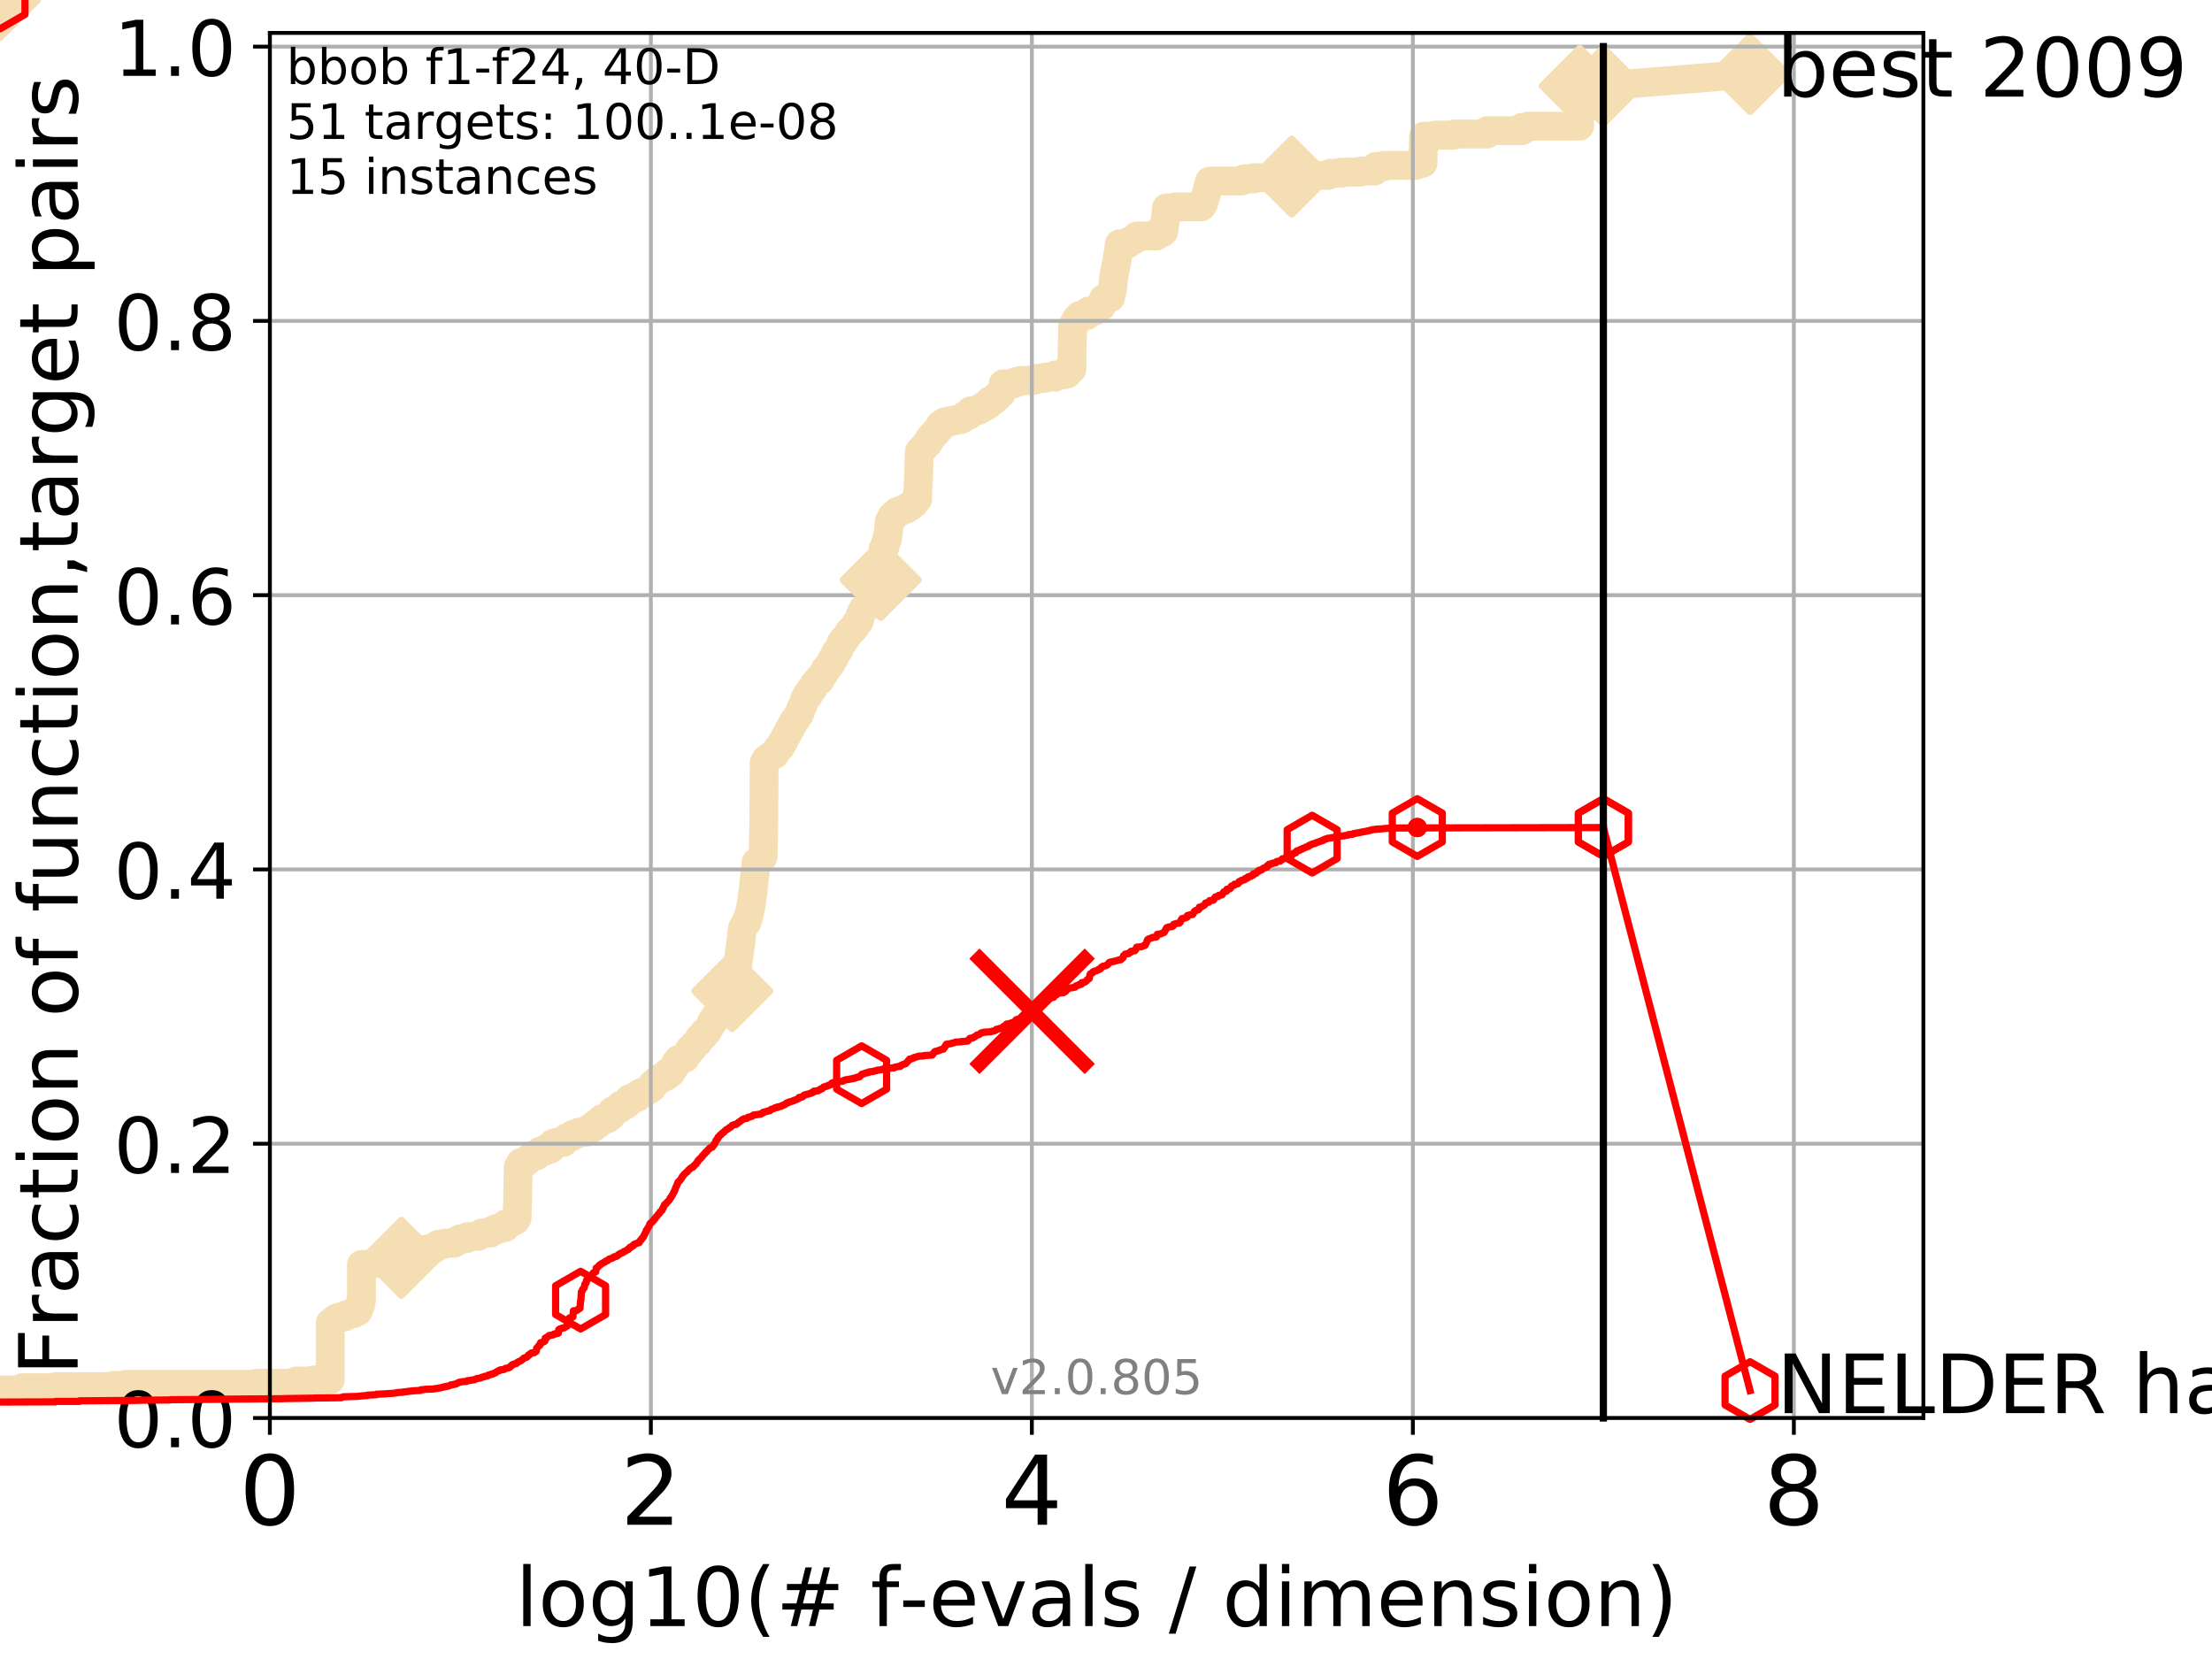 <?xml version="1.0" encoding="utf-8" standalone="no"?>
<!DOCTYPE svg PUBLIC "-//W3C//DTD SVG 1.1//EN"
  "http://www.w3.org/Graphics/SVG/1.1/DTD/svg11.dtd">
<!-- Created with matplotlib (http://matplotlib.org/) -->
<svg height="345pt" version="1.1" viewBox="0 0 460 345" width="460pt" xmlns="http://www.w3.org/2000/svg" xmlns:xlink="http://www.w3.org/1999/xlink">
 <defs>
  <style type="text/css">
*{stroke-linecap:butt;stroke-linejoin:round;}
  </style>
 </defs>
 <g id="figure_1">
  <g id="patch_1">
   <path d="M 0 345.6 
L 460.8 345.6 
L 460.8 0 
L 0 0 
z
" style="fill:#ffffff;"/>
  </g>
  <g id="axes_1">
   <g id="patch_2">
    <path d="M 56.12 294.88 
L 399.984 294.88 
L 399.984 6.845 
L 56.12 6.845 
z
" style="fill:#ffffff;"/>
   </g>
   <g id="line2d_1">
    <path d="M -1 289.055 
L 4.579 289.055 
L 4.579 288.589 
L 11.555 288.589 
L 11.555 288.356 
L 23.48 288.356 
L 23.48 288.123 
L 26.132 288.123 
L 26.132 287.89 
L 53.324 287.89 
L 53.324 287.657 
L 61.283 287.657 
L 61.283 287.424 
L 61.599 287.424 
L 61.599 287.191 
L 65.249 287.191 
L 65.249 286.958 
L 68.679 286.958 
L 68.679 275.076 
L 69.089 275.076 
L 69.089 274.843 
L 69.29 274.843 
L 69.29 274.61 
L 69.685 274.61 
L 69.685 274.377 
L 69.88 274.377 
L 69.88 274.144 
L 70.45 274.144 
L 70.45 273.911 
L 71.537 273.911 
L 71.537 273.678 
L 71.885 273.678 
L 71.885 273.445 
L 72.559 273.445 
L 72.559 273.212 
L 73.524 273.212 
L 73.524 272.979 
L 73.68 272.979 
L 73.68 272.746 
L 74.438 272.746 
L 74.438 272.513 
L 74.586 272.513 
L 74.586 271.814 
L 74.732 271.814 
L 74.732 271.581 
L 74.878 271.581 
L 74.878 271.348 
L 75.021 271.348 
L 75.021 270.416 
L 75.164 270.416 
L 75.164 262.96 
L 77.301 262.96 
L 77.301 262.727 
L 79.971 262.727 
L 79.971 262.261 
L 81.315 262.261 
L 81.315 262.028 
L 81.611 262.028 
L 81.611 261.795 
L 82.376 261.795 
L 82.376 261.562 
L 83.463 261.562 
L 83.463 261.329 
L 84.151 261.329 
L 84.151 261.096 
L 84.731 261.096 
L 84.731 260.863 
L 85.606 260.863 
L 85.606 260.63 
L 86.289 260.63 
L 86.289 260.164 
L 86.731 260.164 
L 86.731 259.931 
L 89.037 259.931 
L 89.037 259.698 
L 90.321 259.698 
L 90.321 259.465 
L 90.613 259.465 
L 90.613 259.232 
L 91.014 259.232 
L 91.071 258.766 
L 92.374 258.766 
L 92.374 258.533 
L 94.441 258.533 
L 94.441 258.3 
L 94.853 258.3 
L 94.853 258.067 
L 95.3 258.067 
L 95.3 257.834 
L 95.693 257.834 
L 95.693 257.601 
L 96.94 257.601 
L 96.94 257.368 
L 97.297 257.368 
L 97.297 257.135 
L 99.437 257.135 
L 99.437 256.902 
L 99.712 256.902 
L 99.712 256.669 
L 100.083 256.669 
L 100.083 256.436 
L 101.979 256.436 
L 101.979 256.203 
L 102.099 256.203 
L 102.099 255.97 
L 102.797 255.97 
L 102.797 255.737 
L 103.164 255.737 
L 103.164 255.504 
L 104.168 255.504 
L 104.168 255.271 
L 105.041 255.271 
L 105.066 254.572 
L 105.753 254.572 
L 105.753 254.339 
L 106.133 254.339 
L 106.133 254.106 
L 106.436 254.106 
L 106.436 253.873 
L 107.159 253.873 
L 107.159 253.64 
L 107.314 253.64 
L 107.314 253.407 
L 107.51 253.407 
L 107.618 250.145 
L 107.64 250.145 
L 107.747 242.69 
L 107.896 242.69 
L 107.896 242.457 
L 108.065 242.457 
L 108.065 242.224 
L 108.274 242.224 
L 108.295 241.758 
L 109.281 241.758 
L 109.281 241.525 
L 109.611 241.525 
L 109.611 241.292 
L 109.745 241.292 
L 109.745 241.059 
L 110.028 241.059 
L 110.028 240.826 
L 110.417 240.826 
L 110.417 240.593 
L 110.654 240.593 
L 110.654 240.36 
L 111.603 240.36 
L 111.603 240.127 
L 111.858 240.127 
L 111.858 239.894 
L 112.125 239.894 
L 112.125 239.661 
L 112.241 239.661 
L 112.241 239.428 
L 113.218 239.428 
L 113.218 239.195 
L 113.373 239.195 
L 113.373 238.962 
L 114.464 238.962 
L 114.464 238.729 
L 114.766 238.729 
L 114.766 238.496 
L 114.922 238.496 
L 114.964 237.797 
L 115.613 237.797 
L 115.613 237.564 
L 117.191 237.564 
L 117.252 237.098 
L 117.497 237.098 
L 117.497 236.865 
L 117.798 236.865 
L 117.798 236.632 
L 118.361 236.632 
L 118.361 236.399 
L 118.873 236.399 
L 118.873 236.166 
L 119.052 236.166 
L 119.052 235.933 
L 119.758 235.933 
L 119.758 235.7 
L 120.385 235.7 
L 120.385 235.467 
L 121.991 235.467 
L 122.001 235.001 
L 122.507 235.001 
L 122.507 234.768 
L 122.697 234.768 
L 122.697 234.535 
L 123.357 234.535 
L 123.357 234.302 
L 123.477 234.302 
L 123.477 234.069 
L 123.674 234.069 
L 123.674 233.836 
L 124.314 233.836 
L 124.314 233.603 
L 124.436 233.603 
L 124.436 233.37 
L 124.909 233.37 
L 124.909 233.137 
L 125.097 233.137 
L 125.12 232.671 
L 126.332 232.671 
L 126.332 232.438 
L 126.548 232.438 
L 126.548 232.205 
L 126.994 232.205 
L 127.022 231.739 
L 127.12 231.739 
L 127.175 231.273 
L 127.334 231.273 
L 127.334 231.04 
L 127.854 231.04 
L 127.854 230.807 
L 128.3 230.807 
L 128.3 230.574 
L 128.861 230.574 
L 128.861 230.341 
L 128.998 230.341 
L 129.036 229.875 
L 129.984 229.875 
L 129.984 229.642 
L 130.327 229.642 
L 130.413 229.176 
L 130.51 229.176 
L 130.51 228.943 
L 130.709 228.943 
L 130.709 228.71 
L 130.91 228.71 
L 130.91 228.477 
L 131.534 228.477 
L 131.534 228.244 
L 132.54 228.244 
L 132.54 228.011 
L 132.671 228.011 
L 132.686 227.545 
L 133.088 227.545 
L 133.088 227.312 
L 133.648 227.312 
L 133.648 227.079 
L 134.268 227.079 
L 134.268 226.846 
L 134.667 226.846 
L 134.667 226.613 
L 135.013 226.613 
L 135.013 226.38 
L 135.394 226.38 
L 135.394 226.147 
L 135.641 226.147 
L 135.7 225.448 
L 136.063 225.448 
L 136.063 225.215 
L 136.272 225.215 
L 136.272 224.982 
L 136.663 224.982 
L 136.663 224.749 
L 136.834 224.749 
L 136.834 224.516 
L 136.956 224.516 
L 136.956 224.283 
L 137.594 224.283 
L 137.594 224.05 
L 138.111 224.05 
L 138.111 223.817 
L 138.578 223.817 
L 138.684 223.118 
L 139.518 223.118 
L 139.518 222.885 
L 139.676 222.885 
L 139.766 222.419 
L 139.835 222.419 
L 139.835 222.186 
L 140.01 222.186 
L 140.01 221.953 
L 140.271 221.953 
L 140.271 221.72 
L 140.416 221.72 
L 140.521 221.021 
L 140.849 221.021 
L 140.902 220.555 
L 141.085 220.555 
L 141.085 220.322 
L 141.845 220.322 
L 141.845 220.089 
L 142.433 220.089 
L 142.479 219.623 
L 142.674 219.623 
L 142.674 219.39 
L 142.952 219.39 
L 143.057 218.924 
L 143.254 218.924 
L 143.254 218.691 
L 143.384 218.691 
L 143.405 218.225 
L 143.628 218.225 
L 143.628 217.992 
L 144.056 217.992 
L 144.125 217.526 
L 144.305 217.526 
L 144.305 217.293 
L 144.554 217.293 
L 144.554 217.06 
L 144.772 217.06 
L 144.772 216.827 
L 145.175 216.827 
L 145.202 216.361 
L 145.32 216.361 
L 145.387 215.896 
L 145.564 215.896 
L 145.564 215.663 
L 146.056 215.663 
L 146.056 215.43 
L 146.34 215.43 
L 146.401 214.731 
L 146.724 214.731 
L 146.724 214.498 
L 147.139 214.498 
L 147.21 214.032 
L 147.35 214.032 
L 147.35 213.799 
L 147.525 213.799 
L 147.618 213.333 
L 147.773 213.333 
L 147.817 212.867 
L 147.943 212.867 
L 148.04 212.401 
L 148.139 212.401 
L 148.139 212.168 
L 148.587 212.168 
L 148.587 211.935 
L 148.736 211.935 
L 148.787 211.236 
L 149.296 211.236 
L 149.296 211.003 
L 149.461 211.003 
L 149.461 210.77 
L 149.584 210.77 
L 149.683 209.838 
L 150.179 209.838 
L 150.179 209.605 
L 150.507 209.605 
L 150.507 209.372 
L 150.696 209.372 
L 150.696 209.139 
L 150.87 209.139 
L 150.87 208.906 
L 151.002 208.906 
L 151.002 208.673 
L 151.34 208.673 
L 151.408 208.207 
L 151.482 208.207 
L 151.509 207.741 
L 151.716 207.741 
L 151.748 207.275 
L 151.842 207.275 
L 151.842 207.042 
L 152.045 207.042 
L 152.133 206.343 
L 152.208 206.343 
L 152.277 205.877 
L 152.327 205.877 
L 152.362 205.178 
L 152.499 205.178 
L 152.6 204.712 
L 152.638 204.712 
L 152.696 204.246 
L 152.775 204.246 
L 152.879 203.314 
L 152.891 203.314 
L 152.998 202.615 
L 153.05 202.615 
L 153.11 202.149 
L 153.165 202.149 
L 153.269 201.45 
L 153.322 201.45 
L 153.417 200.518 
L 153.461 200.518 
L 153.546 199.586 
L 153.577 199.586 
L 153.684 198.654 
L 153.717 198.654 
L 153.819 197.489 
L 153.858 197.489 
L 153.964 196.557 
L 154.003 196.557 
L 154.081 195.625 
L 154.123 195.625 
L 154.208 194.227 
L 154.246 194.227 
L 154.326 193.528 
L 154.367 193.528 
L 154.459 192.829 
L 154.61 192.829 
L 154.61 192.596 
L 154.768 192.596 
L 154.768 192.363 
L 154.885 192.363 
L 154.885 192.13 
L 155.021 192.13 
L 155.021 191.897 
L 155.3 191.897 
L 155.309 191.198 
L 155.472 191.198 
L 155.472 190.965 
L 155.601 190.965 
L 155.606 190.499 
L 155.714 190.499 
L 155.822 189.8 
L 155.886 189.8 
L 155.99 189.101 
L 156.022 189.101 
L 156.082 188.635 
L 156.137 188.635 
L 156.233 187.936 
L 156.249 187.936 
L 156.348 187.004 
L 156.378 187.004 
L 156.479 186.072 
L 156.503 186.072 
L 156.604 185.14 
L 156.615 185.14 
L 156.71 183.976 
L 156.741 183.976 
L 156.847 182.811 
L 156.877 182.811 
L 156.987 181.646 
L 157.015 181.646 
L 157.105 180.481 
L 157.134 180.481 
L 157.225 179.316 
L 157.674 179.316 
L 157.674 179.083 
L 157.986 179.083 
L 157.986 178.85 
L 158.1 178.85 
L 158.1 178.617 
L 158.265 178.617 
L 158.265 178.384 
L 158.567 178.384 
L 158.567 178.151 
L 158.685 178.151 
L 158.794 173.258 
L 158.811 173.258 
L 158.913 159.744 
L 158.925 159.744 
L 158.931 158.579 
L 159.146 158.579 
L 159.146 158.346 
L 159.261 158.346 
L 159.305 157.88 
L 159.705 157.88 
L 159.705 157.647 
L 159.971 157.647 
L 159.971 157.414 
L 160.243 157.414 
L 160.243 157.181 
L 160.532 157.181 
L 160.532 156.948 
L 161.074 156.948 
L 161.111 156.482 
L 161.364 156.482 
L 161.364 156.249 
L 161.542 156.249 
L 161.585 155.783 
L 161.861 155.783 
L 161.861 155.55 
L 162.045 155.55 
L 162.045 155.317 
L 162.359 155.317 
L 162.359 155.084 
L 162.488 155.084 
L 162.598 154.385 
L 162.869 154.385 
L 162.899 153.919 
L 163.102 153.919 
L 163.108 153.453 
L 163.24 153.453 
L 163.24 153.22 
L 163.398 153.22 
L 163.398 152.988 
L 163.593 152.988 
L 163.593 152.755 
L 163.725 152.755 
L 163.765 152.289 
L 163.919 152.289 
L 163.999 151.823 
L 164.228 151.823 
L 164.228 151.59 
L 164.376 151.59 
L 164.376 151.357 
L 164.5 151.357 
L 164.53 150.891 
L 164.773 150.891 
L 164.832 150.425 
L 164.969 150.425 
L 165.016 149.959 
L 165.264 149.959 
L 165.264 149.726 
L 165.461 149.726 
L 165.461 149.493 
L 165.656 149.493 
L 165.656 149.26 
L 165.792 149.26 
L 165.864 148.794 
L 166.068 148.794 
L 166.068 148.561 
L 166.237 148.561 
L 166.258 148.095 
L 166.422 148.095 
L 166.529 147.396 
L 166.579 147.396 
L 166.579 147.163 
L 166.727 147.163 
L 166.727 146.93 
L 166.884 146.93 
L 166.884 146.697 
L 167.012 146.697 
L 167.096 146.231 
L 167.136 146.231 
L 167.246 145.765 
L 167.258 145.765 
L 167.258 145.532 
L 167.391 145.532 
L 167.391 145.299 
L 167.562 145.299 
L 167.647 144.833 
L 167.711 144.833 
L 167.711 144.6 
L 168.165 144.6 
L 168.214 143.901 
L 168.453 143.901 
L 168.529 143.435 
L 168.767 143.435 
L 168.767 143.202 
L 169.081 143.202 
L 169.19 142.736 
L 169.27 142.736 
L 169.313 142.27 
L 169.526 142.27 
L 169.526 142.037 
L 169.873 142.037 
L 169.88 141.571 
L 170.448 141.571 
L 170.531 140.872 
L 170.832 140.872 
L 170.94 140.406 
L 171.039 140.406 
L 171.039 140.173 
L 171.338 140.173 
L 171.338 139.94 
L 171.498 139.94 
L 171.58 139.241 
L 171.919 139.241 
L 172.002 138.775 
L 172.175 138.775 
L 172.175 138.542 
L 172.341 138.542 
L 172.341 138.309 
L 172.644 138.309 
L 172.644 138.076 
L 172.757 138.076 
L 172.865 137.61 
L 172.886 137.61 
L 172.886 137.377 
L 172.999 137.377 
L 172.999 137.144 
L 173.168 137.144 
L 173.168 136.911 
L 173.459 136.911 
L 173.557 136.212 
L 173.645 136.212 
L 173.706 135.746 
L 174.056 135.746 
L 174.086 135.28 
L 174.388 135.28 
L 174.388 135.047 
L 174.509 135.047 
L 174.533 134.581 
L 174.678 134.581 
L 174.729 134.115 
L 174.88 134.115 
L 174.908 133.649 
L 175.284 133.649 
L 175.35 133.183 
L 175.407 133.183 
L 175.407 132.95 
L 175.748 132.95 
L 175.748 132.717 
L 175.89 132.717 
L 175.89 132.484 
L 176.083 132.484 
L 176.083 132.251 
L 176.228 132.251 
L 176.228 132.018 
L 176.354 132.018 
L 176.354 131.785 
L 176.476 131.785 
L 176.476 131.552 
L 176.771 131.552 
L 176.799 131.086 
L 177.157 131.086 
L 177.157 130.853 
L 177.502 130.853 
L 177.502 130.62 
L 177.721 130.62 
L 177.766 130.154 
L 177.878 130.154 
L 177.941 129.688 
L 178.179 129.688 
L 178.179 129.455 
L 178.516 129.455 
L 178.516 129.222 
L 178.698 129.222 
L 178.771 128.523 
L 178.84 128.523 
L 178.918 127.824 
L 179.084 127.824 
L 179.091 127.358 
L 179.341 127.358 
L 179.341 127.125 
L 179.461 127.125 
L 179.467 126.659 
L 179.664 126.659 
L 179.664 126.426 
L 179.985 126.426 
L 180.054 125.96 
L 180.243 125.96 
L 180.243 125.727 
L 180.532 125.727 
L 180.532 125.494 
L 180.697 125.494 
L 180.784 124.795 
L 181.044 124.795 
L 181.044 124.562 
L 181.219 124.562 
L 181.31 123.863 
L 181.604 123.863 
L 181.604 123.63 
L 181.772 123.63 
L 181.839 123.164 
L 182.131 123.164 
L 182.215 122.698 
L 182.369 122.698 
L 182.369 122.465 
L 182.544 122.465 
L 182.61 121.999 
L 182.687 121.999 
L 182.696 121.534 
L 182.867 121.534 
L 182.867 121.301 
L 183.061 121.301 
L 183.147 120.602 
L 183.354 120.602 
L 183.391 120.136 
L 183.568 120.136 
L 183.659 114.078 
L 183.833 114.078 
L 183.916 113.612 
L 184.066 113.612 
L 184.133 112.913 
L 184.205 112.913 
L 184.295 112.447 
L 184.392 112.447 
L 184.392 112.214 
L 184.513 112.214 
L 184.533 111.515 
L 184.632 111.515 
L 184.731 110.816 
L 184.755 110.816 
L 184.862 108.952 
L 184.882 108.952 
L 184.907 108.486 
L 185.064 108.486 
L 185.109 108.02 
L 185.461 108.02 
L 185.518 107.321 
L 185.886 107.321 
L 185.886 107.088 
L 186.017 107.088 
L 186.017 106.855 
L 186.524 106.855 
L 186.538 106.389 
L 187.143 106.389 
L 187.143 106.156 
L 187.712 106.156 
L 187.712 105.923 
L 188.454 105.923 
L 188.454 105.69 
L 188.659 105.69 
L 188.659 105.457 
L 189.029 105.457 
L 189.029 105.224 
L 189.51 105.224 
L 189.51 104.991 
L 189.659 104.991 
L 189.659 104.758 
L 190.059 104.758 
L 190.06 104.292 
L 190.443 104.292 
L 190.466 103.826 
L 190.817 103.826 
L 190.92 100.797 
L 190.941 100.797 
L 191.047 98.234 
L 191.054 98.234 
L 191.148 94.972 
L 191.168 94.972 
L 191.206 93.807 
L 191.55 93.807 
L 191.55 93.574 
L 191.702 93.574 
L 191.702 93.341 
L 191.856 93.341 
L 191.856 93.108 
L 192.182 93.108 
L 192.182 92.875 
L 192.37 92.875 
L 192.458 92.409 
L 192.76 92.409 
L 192.76 92.176 
L 193.075 92.176 
L 193.079 91.71 
L 193.246 91.71 
L 193.247 91.244 
L 193.406 91.244 
L 193.406 91.011 
L 193.783 91.011 
L 193.821 90.545 
L 194.092 90.545 
L 194.092 90.312 
L 194.386 90.312 
L 194.43 89.847 
L 194.82 89.847 
L 194.867 89.381 
L 195.119 89.381 
L 195.119 89.148 
L 195.424 89.148 
L 195.435 88.449 
L 195.668 88.449 
L 195.668 88.216 
L 196.079 88.216 
L 196.079 87.983 
L 196.388 87.983 
L 196.388 87.75 
L 197.392 87.75 
L 197.392 87.517 
L 198.563 87.517 
L 198.563 87.284 
L 199.753 87.284 
L 199.753 87.051 
L 200.239 87.051 
L 200.239 86.818 
L 200.514 86.818 
L 200.514 86.585 
L 200.713 86.585 
L 200.713 86.352 
L 201.538 86.352 
L 201.587 85.886 
L 201.81 85.886 
L 201.879 85.42 
L 203.34 85.42 
L 203.34 85.187 
L 203.716 85.187 
L 203.716 84.954 
L 204.245 84.954 
L 204.245 84.721 
L 204.429 84.721 
L 204.429 84.488 
L 205.088 84.488 
L 205.088 84.255 
L 205.471 84.255 
L 205.495 83.789 
L 205.661 83.789 
L 205.661 83.556 
L 205.878 83.556 
L 205.878 83.323 
L 206.649 83.323 
L 206.671 82.857 
L 206.962 82.857 
L 206.962 82.624 
L 207.415 82.624 
L 207.415 82.391 
L 207.529 82.391 
L 207.529 82.158 
L 207.712 82.158 
L 207.712 81.925 
L 208.179 81.925 
L 208.269 81.459 
L 208.341 81.459 
L 208.436 80.76 
L 208.515 80.76 
L 208.594 79.828 
L 210.822 79.828 
L 210.822 79.595 
L 211.179 79.595 
L 211.179 79.362 
L 212.176 79.362 
L 212.176 79.129 
L 214.863 79.129 
L 214.863 78.896 
L 215.73 78.896 
L 215.73 78.663 
L 217.315 78.663 
L 217.315 78.43 
L 219.415 78.43 
L 219.498 77.964 
L 221.188 77.964 
L 221.188 77.731 
L 222.004 77.731 
L 222.006 76.799 
L 222.885 76.799 
L 222.986 71.207 
L 222.998 71.207 
L 223.064 67.712 
L 223.221 67.712 
L 223.221 67.479 
L 223.484 67.479 
L 223.538 67.013 
L 223.631 67.013 
L 223.631 66.78 
L 223.745 66.78 
L 223.825 66.314 
L 224.135 66.314 
L 224.135 66.081 
L 224.394 66.081 
L 224.475 65.615 
L 226.008 65.615 
L 226.008 65.382 
L 226.223 65.382 
L 226.223 65.149 
L 226.365 65.149 
L 226.395 64.683 
L 227.678 64.683 
L 227.678 64.45 
L 227.881 64.45 
L 227.881 64.217 
L 228.547 64.217 
L 228.588 63.751 
L 229.047 63.751 
L 229.155 63.052 
L 229.252 63.052 
L 229.325 62.586 
L 229.383 62.586 
L 229.455 62.12 
L 230.079 62.12 
L 230.079 61.887 
L 230.965 61.887 
L 231.059 61.188 
L 231.114 61.188 
L 231.211 60.489 
L 231.261 60.489 
L 231.356 59.79 
L 231.38 59.79 
L 231.447 58.858 
L 231.501 58.858 
L 231.611 57.461 
L 231.645 57.461 
L 231.738 56.762 
L 231.781 56.762 
L 231.881 56.063 
L 231.921 56.063 
L 232.025 55.364 
L 232.069 55.364 
L 232.151 54.665 
L 232.201 54.665 
L 232.295 53.966 
L 232.343 53.966 
L 232.43 53.034 
L 232.478 53.034 
L 232.565 52.335 
L 232.604 52.335 
L 232.695 51.17 
L 232.739 51.17 
L 232.781 50.704 
L 234.577 50.704 
L 234.643 50.238 
L 235.159 50.238 
L 235.159 50.005 
L 235.624 50.005 
L 235.624 49.772 
L 236.041 49.772 
L 236.041 49.539 
L 236.221 49.539 
L 236.221 49.306 
L 236.392 49.306 
L 236.392 49.073 
L 240.485 49.073 
L 240.567 48.607 
L 240.685 48.607 
L 240.685 48.374 
L 241.807 48.374 
L 241.807 48.141 
L 242.014 48.141 
L 242.114 47.209 
L 242.144 47.209 
L 242.232 46.277 
L 242.264 46.277 
L 242.373 45.112 
L 242.406 45.112 
L 242.506 43.947 
L 242.527 43.947 
L 242.572 43.248 
L 244.495 43.248 
L 244.495 43.015 
L 249.844 43.015 
L 249.844 42.782 
L 250.025 42.782 
L 250.025 42.549 
L 250.142 42.549 
L 250.142 42.316 
L 250.278 42.316 
L 250.334 41.85 
L 250.438 41.85 
L 250.522 41.384 
L 250.584 41.384 
L 250.666 40.918 
L 250.73 40.918 
L 250.799 40.452 
L 250.849 40.452 
L 250.922 39.986 
L 251.001 39.986 
L 251.101 39.287 
L 251.152 39.287 
L 251.201 38.821 
L 251.277 38.821 
L 251.347 38.355 
L 251.41 38.355 
L 251.468 37.889 
L 251.541 37.889 
L 251.541 37.656 
L 258.119 37.656 
L 258.119 37.423 
L 258.747 37.423 
L 258.747 37.19 
L 260.723 37.19 
L 260.723 36.957 
L 267.641 36.957 
L 267.641 36.724 
L 268.605 36.724 
L 268.605 36.491 
L 276.159 36.491 
L 276.159 36.258 
L 276.682 36.258 
L 276.682 36.025 
L 278.922 36.025 
L 278.922 35.792 
L 282.907 35.792 
L 282.907 35.559 
L 285.833 35.559 
L 285.905 35.093 
L 285.98 35.093 
L 286.085 34.627 
L 287.783 34.627 
L 287.783 34.394 
L 294.448 34.394 
L 294.448 34.161 
L 295.032 34.161 
L 295.032 33.928 
L 295.925 33.928 
L 296.03 28.336 
L 298.349 28.336 
L 298.349 28.103 
L 302.409 28.103 
L 302.409 27.87 
L 309.261 27.87 
L 309.266 27.172 
L 316.525 27.172 
L 316.529 26.473 
L 317.789 26.473 
L 317.789 26.24 
L 328.489 26.24 
L 328.508 17.852 
L 333.43 17.852 
L 333.43 17.852 
" style="fill:none;stroke:#f5deb3;stroke-linecap:square;stroke-width:6;"/>
   </g>
   <g id="line2d_2">
    <path d="M 0 0 
" style="fill:none;stroke:#f5deb3;stroke-linecap:square;stroke-width:6;"/>
    <defs>
     <path d="M -0 7.778 
L 7.778 0 
L 0 -7.778 
L -7.778 -0 
z
" id="m504d8d6ef7" style="stroke:#f5deb3;stroke-linejoin:miter;stroke-width:1.5;"/>
    </defs>
    <g>
     <use style="fill:#f5deb3;stroke:#f5deb3;stroke-linejoin:miter;stroke-width:1.5;" x="0" xlink:href="#m504d8d6ef7" y="0"/>
    </g>
   </g>
   <g id="line2d_3">
    <path d="M 333.43 17.852 
L 363.934 15.401 
" style="fill:none;stroke:#f5deb3;stroke-linecap:square;stroke-width:6;"/>
    <g>
     <use style="fill:#f5deb3;stroke:#f5deb3;stroke-linejoin:miter;stroke-width:1.5;" x="333.43" xlink:href="#m504d8d6ef7" y="17.852"/>
     <use style="fill:#f5deb3;stroke:#f5deb3;stroke-linejoin:miter;stroke-width:1.5;" x="363.934" xlink:href="#m504d8d6ef7" y="15.401"/>
    </g>
   </g>
   <g id="matplotlib.axis_1">
    <g id="xtick_1">
     <g id="line2d_4">
      <path clip-path="url(#pce793734d4)" d="M 56.12 294.88 
L 56.12 6.845 
" style="fill:none;stroke:#b0b0b0;stroke-linecap:square;stroke-width:0.8;"/>
     </g>
     <g id="line2d_5">
      <defs>
       <path d="M 0 0 
L 0 3.5 
" id="m6c5886ce05" style="stroke:#000000;stroke-width:0.8;"/>
      </defs>
      <g>
       <use style="stroke:#000000;stroke-width:0.8;" x="56.12" xlink:href="#m6c5886ce05" y="294.88"/>
      </g>
     </g>
     <g id="text_1">
      <!-- 0 -->
      <defs>
       <path d="M 31.781 66.406 
Q 24.172 66.406 20.328 58.906 
Q 16.5 51.422 16.5 36.375 
Q 16.5 21.391 20.328 13.891 
Q 24.172 6.391 31.781 6.391 
Q 39.453 6.391 43.281 13.891 
Q 47.125 21.391 47.125 36.375 
Q 47.125 51.422 43.281 58.906 
Q 39.453 66.406 31.781 66.406 
z
M 31.781 74.219 
Q 44.047 74.219 50.516 64.516 
Q 56.984 54.828 56.984 36.375 
Q 56.984 17.969 50.516 8.266 
Q 44.047 -1.422 31.781 -1.422 
Q 19.531 -1.422 13.062 8.266 
Q 6.594 17.969 6.594 36.375 
Q 6.594 54.828 13.062 64.516 
Q 19.531 74.219 31.781 74.219 
z
" id="DejaVuSans-30"/>
      </defs>
      <g transform="translate(49.758 317.077)scale(0.2 -0.2)">
       <use xlink:href="#DejaVuSans-30"/>
      </g>
     </g>
    </g>
    <g id="xtick_2">
     <g id="line2d_6">
      <path clip-path="url(#pce793734d4)" d="M 135.351 294.88 
L 135.351 6.845 
" style="fill:none;stroke:#b0b0b0;stroke-linecap:square;stroke-width:0.8;"/>
     </g>
     <g id="line2d_7">
      <g>
       <use style="stroke:#000000;stroke-width:0.8;" x="135.351" xlink:href="#m6c5886ce05" y="294.88"/>
      </g>
     </g>
     <g id="text_2">
      <!-- 2 -->
      <defs>
       <path d="M 19.188 8.297 
L 53.609 8.297 
L 53.609 0 
L 7.328 0 
L 7.328 8.297 
Q 12.938 14.109 22.625 23.891 
Q 32.328 33.688 34.812 36.531 
Q 39.547 41.844 41.422 45.531 
Q 43.312 49.219 43.312 52.781 
Q 43.312 58.594 39.234 62.25 
Q 35.156 65.922 28.609 65.922 
Q 23.969 65.922 18.812 64.312 
Q 13.672 62.703 7.812 59.422 
L 7.812 69.391 
Q 13.766 71.781 18.938 73 
Q 24.125 74.219 28.422 74.219 
Q 39.75 74.219 46.484 68.547 
Q 53.219 62.891 53.219 53.422 
Q 53.219 48.922 51.531 44.891 
Q 49.859 40.875 45.406 35.406 
Q 44.188 33.984 37.641 27.219 
Q 31.109 20.453 19.188 8.297 
z
" id="DejaVuSans-32"/>
      </defs>
      <g transform="translate(128.989 317.077)scale(0.2 -0.2)">
       <use xlink:href="#DejaVuSans-32"/>
      </g>
     </g>
    </g>
    <g id="xtick_3">
     <g id="line2d_8">
      <path clip-path="url(#pce793734d4)" d="M 214.583 294.88 
L 214.583 6.845 
" style="fill:none;stroke:#b0b0b0;stroke-linecap:square;stroke-width:0.8;"/>
     </g>
     <g id="line2d_9">
      <g>
       <use style="stroke:#000000;stroke-width:0.8;" x="214.583" xlink:href="#m6c5886ce05" y="294.88"/>
      </g>
     </g>
     <g id="text_3">
      <!-- 4 -->
      <defs>
       <path d="M 37.797 64.312 
L 12.891 25.391 
L 37.797 25.391 
z
M 35.203 72.906 
L 47.609 72.906 
L 47.609 25.391 
L 58.016 25.391 
L 58.016 17.188 
L 47.609 17.188 
L 47.609 0 
L 37.797 0 
L 37.797 17.188 
L 4.891 17.188 
L 4.891 26.703 
z
" id="DejaVuSans-34"/>
      </defs>
      <g transform="translate(208.22 317.077)scale(0.2 -0.2)">
       <use xlink:href="#DejaVuSans-34"/>
      </g>
     </g>
    </g>
    <g id="xtick_4">
     <g id="line2d_10">
      <path clip-path="url(#pce793734d4)" d="M 293.814 294.88 
L 293.814 6.845 
" style="fill:none;stroke:#b0b0b0;stroke-linecap:square;stroke-width:0.8;"/>
     </g>
     <g id="line2d_11">
      <g>
       <use style="stroke:#000000;stroke-width:0.8;" x="293.814" xlink:href="#m6c5886ce05" y="294.88"/>
      </g>
     </g>
     <g id="text_4">
      <!-- 6 -->
      <defs>
       <path d="M 33.016 40.375 
Q 26.375 40.375 22.484 35.828 
Q 18.609 31.297 18.609 23.391 
Q 18.609 15.531 22.484 10.953 
Q 26.375 6.391 33.016 6.391 
Q 39.656 6.391 43.531 10.953 
Q 47.406 15.531 47.406 23.391 
Q 47.406 31.297 43.531 35.828 
Q 39.656 40.375 33.016 40.375 
z
M 52.594 71.297 
L 52.594 62.312 
Q 48.875 64.062 45.094 64.984 
Q 41.312 65.922 37.594 65.922 
Q 27.828 65.922 22.672 59.328 
Q 17.531 52.734 16.797 39.406 
Q 19.672 43.656 24.016 45.922 
Q 28.375 48.188 33.594 48.188 
Q 44.578 48.188 50.953 41.516 
Q 57.328 34.859 57.328 23.391 
Q 57.328 12.156 50.688 5.359 
Q 44.047 -1.422 33.016 -1.422 
Q 20.359 -1.422 13.672 8.266 
Q 6.984 17.969 6.984 36.375 
Q 6.984 53.656 15.188 63.938 
Q 23.391 74.219 37.203 74.219 
Q 40.922 74.219 44.703 73.484 
Q 48.484 72.75 52.594 71.297 
z
" id="DejaVuSans-36"/>
      </defs>
      <g transform="translate(287.452 317.077)scale(0.2 -0.2)">
       <use xlink:href="#DejaVuSans-36"/>
      </g>
     </g>
    </g>
    <g id="xtick_5">
     <g id="line2d_12">
      <path clip-path="url(#pce793734d4)" d="M 373.045 294.88 
L 373.045 6.845 
" style="fill:none;stroke:#b0b0b0;stroke-linecap:square;stroke-width:0.8;"/>
     </g>
     <g id="line2d_13">
      <g>
       <use style="stroke:#000000;stroke-width:0.8;" x="373.045" xlink:href="#m6c5886ce05" y="294.88"/>
      </g>
     </g>
     <g id="text_5">
      <!-- 8 -->
      <defs>
       <path d="M 31.781 34.625 
Q 24.75 34.625 20.719 30.859 
Q 16.703 27.094 16.703 20.516 
Q 16.703 13.922 20.719 10.156 
Q 24.75 6.391 31.781 6.391 
Q 38.812 6.391 42.859 10.172 
Q 46.922 13.969 46.922 20.516 
Q 46.922 27.094 42.891 30.859 
Q 38.875 34.625 31.781 34.625 
z
M 21.922 38.812 
Q 15.578 40.375 12.031 44.719 
Q 8.5 49.078 8.5 55.328 
Q 8.5 64.062 14.719 69.141 
Q 20.953 74.219 31.781 74.219 
Q 42.672 74.219 48.875 69.141 
Q 55.078 64.062 55.078 55.328 
Q 55.078 49.078 51.531 44.719 
Q 48 40.375 41.703 38.812 
Q 48.828 37.156 52.797 32.312 
Q 56.781 27.484 56.781 20.516 
Q 56.781 9.906 50.312 4.234 
Q 43.844 -1.422 31.781 -1.422 
Q 19.734 -1.422 13.25 4.234 
Q 6.781 9.906 6.781 20.516 
Q 6.781 27.484 10.781 32.312 
Q 14.797 37.156 21.922 38.812 
z
M 18.312 54.391 
Q 18.312 48.734 21.844 45.562 
Q 25.391 42.391 31.781 42.391 
Q 38.141 42.391 41.719 45.562 
Q 45.312 48.734 45.312 54.391 
Q 45.312 60.062 41.719 63.234 
Q 38.141 66.406 31.781 66.406 
Q 25.391 66.406 21.844 63.234 
Q 18.312 60.062 18.312 54.391 
z
" id="DejaVuSans-38"/>
      </defs>
      <g transform="translate(366.683 317.077)scale(0.2 -0.2)">
       <use xlink:href="#DejaVuSans-38"/>
      </g>
     </g>
    </g>
    <g id="text_6">
     <!-- log10(# f-evals / dimension) -->
     <defs>
      <path d="M 9.422 75.984 
L 18.406 75.984 
L 18.406 0 
L 9.422 0 
z
" id="DejaVuSans-6c"/>
      <path d="M 30.609 48.391 
Q 23.391 48.391 19.188 42.75 
Q 14.984 37.109 14.984 27.297 
Q 14.984 17.484 19.156 11.844 
Q 23.344 6.203 30.609 6.203 
Q 37.797 6.203 41.984 11.859 
Q 46.188 17.531 46.188 27.297 
Q 46.188 37.016 41.984 42.703 
Q 37.797 48.391 30.609 48.391 
z
M 30.609 56 
Q 42.328 56 49.016 48.375 
Q 55.719 40.766 55.719 27.297 
Q 55.719 13.875 49.016 6.219 
Q 42.328 -1.422 30.609 -1.422 
Q 18.844 -1.422 12.172 6.219 
Q 5.516 13.875 5.516 27.297 
Q 5.516 40.766 12.172 48.375 
Q 18.844 56 30.609 56 
z
" id="DejaVuSans-6f"/>
      <path d="M 45.406 27.984 
Q 45.406 37.75 41.375 43.109 
Q 37.359 48.484 30.078 48.484 
Q 22.859 48.484 18.828 43.109 
Q 14.797 37.75 14.797 27.984 
Q 14.797 18.266 18.828 12.891 
Q 22.859 7.516 30.078 7.516 
Q 37.359 7.516 41.375 12.891 
Q 45.406 18.266 45.406 27.984 
z
M 54.391 6.781 
Q 54.391 -7.172 48.188 -13.984 
Q 42 -20.797 29.203 -20.797 
Q 24.469 -20.797 20.266 -20.094 
Q 16.062 -19.391 12.109 -17.922 
L 12.109 -9.188 
Q 16.062 -11.328 19.922 -12.344 
Q 23.781 -13.375 27.781 -13.375 
Q 36.625 -13.375 41.016 -8.766 
Q 45.406 -4.156 45.406 5.172 
L 45.406 9.625 
Q 42.625 4.781 38.281 2.391 
Q 33.938 0 27.875 0 
Q 17.828 0 11.672 7.656 
Q 5.516 15.328 5.516 27.984 
Q 5.516 40.672 11.672 48.328 
Q 17.828 56 27.875 56 
Q 33.938 56 38.281 53.609 
Q 42.625 51.219 45.406 46.391 
L 45.406 54.688 
L 54.391 54.688 
z
" id="DejaVuSans-67"/>
      <path d="M 12.406 8.297 
L 28.516 8.297 
L 28.516 63.922 
L 10.984 60.406 
L 10.984 69.391 
L 28.422 72.906 
L 38.281 72.906 
L 38.281 8.297 
L 54.391 8.297 
L 54.391 0 
L 12.406 0 
z
" id="DejaVuSans-31"/>
      <path d="M 31 75.875 
Q 24.469 64.656 21.281 53.656 
Q 18.109 42.672 18.109 31.391 
Q 18.109 20.125 21.312 9.062 
Q 24.516 -2 31 -13.188 
L 23.188 -13.188 
Q 15.875 -1.703 12.234 9.375 
Q 8.594 20.453 8.594 31.391 
Q 8.594 42.281 12.203 53.312 
Q 15.828 64.359 23.188 75.875 
z
" id="DejaVuSans-28"/>
      <path d="M 51.125 44 
L 36.922 44 
L 32.812 27.688 
L 47.125 27.688 
z
M 43.797 71.781 
L 38.719 51.516 
L 52.984 51.516 
L 58.109 71.781 
L 65.922 71.781 
L 60.891 51.516 
L 76.125 51.516 
L 76.125 44 
L 58.984 44 
L 54.984 27.688 
L 70.516 27.688 
L 70.516 20.219 
L 53.078 20.219 
L 48 0 
L 40.188 0 
L 45.219 20.219 
L 30.906 20.219 
L 25.875 0 
L 18.016 0 
L 23.094 20.219 
L 7.719 20.219 
L 7.719 27.688 
L 24.906 27.688 
L 29 44 
L 13.281 44 
L 13.281 51.516 
L 30.906 51.516 
L 35.891 71.781 
z
" id="DejaVuSans-23"/>
      <path id="DejaVuSans-20"/>
      <path d="M 37.109 75.984 
L 37.109 68.5 
L 28.516 68.5 
Q 23.688 68.5 21.797 66.547 
Q 19.922 64.594 19.922 59.516 
L 19.922 54.688 
L 34.719 54.688 
L 34.719 47.703 
L 19.922 47.703 
L 19.922 0 
L 10.891 0 
L 10.891 47.703 
L 2.297 47.703 
L 2.297 54.688 
L 10.891 54.688 
L 10.891 58.5 
Q 10.891 67.625 15.141 71.797 
Q 19.391 75.984 28.609 75.984 
z
" id="DejaVuSans-66"/>
      <path d="M 4.891 31.391 
L 31.203 31.391 
L 31.203 23.391 
L 4.891 23.391 
z
" id="DejaVuSans-2d"/>
      <path d="M 56.203 29.594 
L 56.203 25.203 
L 14.891 25.203 
Q 15.484 15.922 20.484 11.062 
Q 25.484 6.203 34.422 6.203 
Q 39.594 6.203 44.453 7.469 
Q 49.312 8.734 54.109 11.281 
L 54.109 2.781 
Q 49.266 0.734 44.188 -0.344 
Q 39.109 -1.422 33.891 -1.422 
Q 20.797 -1.422 13.156 6.188 
Q 5.516 13.812 5.516 26.812 
Q 5.516 40.234 12.766 48.109 
Q 20.016 56 32.328 56 
Q 43.359 56 49.781 48.891 
Q 56.203 41.797 56.203 29.594 
z
M 47.219 32.234 
Q 47.125 39.594 43.094 43.984 
Q 39.062 48.391 32.422 48.391 
Q 24.906 48.391 20.391 44.141 
Q 15.875 39.891 15.188 32.172 
z
" id="DejaVuSans-65"/>
      <path d="M 2.984 54.688 
L 12.5 54.688 
L 29.594 8.797 
L 46.688 54.688 
L 56.203 54.688 
L 35.688 0 
L 23.484 0 
z
" id="DejaVuSans-76"/>
      <path d="M 34.281 27.484 
Q 23.391 27.484 19.188 25 
Q 14.984 22.516 14.984 16.5 
Q 14.984 11.719 18.141 8.906 
Q 21.297 6.109 26.703 6.109 
Q 34.188 6.109 38.703 11.406 
Q 43.219 16.703 43.219 25.484 
L 43.219 27.484 
z
M 52.203 31.203 
L 52.203 0 
L 43.219 0 
L 43.219 8.297 
Q 40.141 3.328 35.547 0.953 
Q 30.953 -1.422 24.312 -1.422 
Q 15.922 -1.422 10.953 3.297 
Q 6 8.016 6 15.922 
Q 6 25.141 12.172 29.828 
Q 18.359 34.516 30.609 34.516 
L 43.219 34.516 
L 43.219 35.406 
Q 43.219 41.609 39.141 45 
Q 35.062 48.391 27.688 48.391 
Q 23 48.391 18.547 47.266 
Q 14.109 46.141 10.016 43.891 
L 10.016 52.203 
Q 14.938 54.109 19.578 55.047 
Q 24.219 56 28.609 56 
Q 40.484 56 46.344 49.844 
Q 52.203 43.703 52.203 31.203 
z
" id="DejaVuSans-61"/>
      <path d="M 44.281 53.078 
L 44.281 44.578 
Q 40.484 46.531 36.375 47.5 
Q 32.281 48.484 27.875 48.484 
Q 21.188 48.484 17.844 46.438 
Q 14.5 44.391 14.5 40.281 
Q 14.5 37.156 16.891 35.375 
Q 19.281 33.594 26.516 31.984 
L 29.594 31.297 
Q 39.156 29.25 43.188 25.516 
Q 47.219 21.781 47.219 15.094 
Q 47.219 7.469 41.188 3.016 
Q 35.156 -1.422 24.609 -1.422 
Q 20.219 -1.422 15.453 -0.562 
Q 10.688 0.297 5.422 2 
L 5.422 11.281 
Q 10.406 8.688 15.234 7.391 
Q 20.062 6.109 24.812 6.109 
Q 31.156 6.109 34.562 8.281 
Q 37.984 10.453 37.984 14.406 
Q 37.984 18.062 35.516 20.016 
Q 33.062 21.969 24.703 23.781 
L 21.578 24.516 
Q 13.234 26.266 9.516 29.906 
Q 5.812 33.547 5.812 39.891 
Q 5.812 47.609 11.281 51.797 
Q 16.75 56 26.812 56 
Q 31.781 56 36.172 55.266 
Q 40.578 54.547 44.281 53.078 
z
" id="DejaVuSans-73"/>
      <path d="M 25.391 72.906 
L 33.688 72.906 
L 8.297 -9.281 
L 0 -9.281 
z
" id="DejaVuSans-2f"/>
      <path d="M 45.406 46.391 
L 45.406 75.984 
L 54.391 75.984 
L 54.391 0 
L 45.406 0 
L 45.406 8.203 
Q 42.578 3.328 38.25 0.953 
Q 33.938 -1.422 27.875 -1.422 
Q 17.969 -1.422 11.734 6.484 
Q 5.516 14.406 5.516 27.297 
Q 5.516 40.188 11.734 48.094 
Q 17.969 56 27.875 56 
Q 33.938 56 38.25 53.625 
Q 42.578 51.266 45.406 46.391 
z
M 14.797 27.297 
Q 14.797 17.391 18.875 11.75 
Q 22.953 6.109 30.078 6.109 
Q 37.203 6.109 41.297 11.75 
Q 45.406 17.391 45.406 27.297 
Q 45.406 37.203 41.297 42.844 
Q 37.203 48.484 30.078 48.484 
Q 22.953 48.484 18.875 42.844 
Q 14.797 37.203 14.797 27.297 
z
" id="DejaVuSans-64"/>
      <path d="M 9.422 54.688 
L 18.406 54.688 
L 18.406 0 
L 9.422 0 
z
M 9.422 75.984 
L 18.406 75.984 
L 18.406 64.594 
L 9.422 64.594 
z
" id="DejaVuSans-69"/>
      <path d="M 52 44.188 
Q 55.375 50.25 60.062 53.125 
Q 64.75 56 71.094 56 
Q 79.641 56 84.281 50.016 
Q 88.922 44.047 88.922 33.016 
L 88.922 0 
L 79.891 0 
L 79.891 32.719 
Q 79.891 40.578 77.094 44.375 
Q 74.312 48.188 68.609 48.188 
Q 61.625 48.188 57.562 43.547 
Q 53.516 38.922 53.516 30.906 
L 53.516 0 
L 44.484 0 
L 44.484 32.719 
Q 44.484 40.625 41.703 44.406 
Q 38.922 48.188 33.109 48.188 
Q 26.219 48.188 22.156 43.531 
Q 18.109 38.875 18.109 30.906 
L 18.109 0 
L 9.078 0 
L 9.078 54.688 
L 18.109 54.688 
L 18.109 46.188 
Q 21.188 51.219 25.484 53.609 
Q 29.781 56 35.688 56 
Q 41.656 56 45.828 52.969 
Q 50 49.953 52 44.188 
z
" id="DejaVuSans-6d"/>
      <path d="M 54.891 33.016 
L 54.891 0 
L 45.906 0 
L 45.906 32.719 
Q 45.906 40.484 42.875 44.328 
Q 39.844 48.188 33.797 48.188 
Q 26.516 48.188 22.312 43.547 
Q 18.109 38.922 18.109 30.906 
L 18.109 0 
L 9.078 0 
L 9.078 54.688 
L 18.109 54.688 
L 18.109 46.188 
Q 21.344 51.125 25.703 53.562 
Q 30.078 56 35.797 56 
Q 45.219 56 50.047 50.172 
Q 54.891 44.344 54.891 33.016 
z
" id="DejaVuSans-6e"/>
      <path d="M 8.016 75.875 
L 15.828 75.875 
Q 23.141 64.359 26.781 53.312 
Q 30.422 42.281 30.422 31.391 
Q 30.422 20.453 26.781 9.375 
Q 23.141 -1.703 15.828 -13.188 
L 8.016 -13.188 
Q 14.5 -2 17.703 9.062 
Q 20.906 20.125 20.906 31.391 
Q 20.906 42.672 17.703 53.656 
Q 14.5 64.656 8.016 75.875 
z
" id="DejaVuSans-29"/>
     </defs>
     <g transform="translate(107.211 338.154)scale(0.17 -0.17)">
      <use xlink:href="#DejaVuSans-6c"/>
      <use x="27.783" xlink:href="#DejaVuSans-6f"/>
      <use x="88.965" xlink:href="#DejaVuSans-67"/>
      <use x="152.441" xlink:href="#DejaVuSans-31"/>
      <use x="216.064" xlink:href="#DejaVuSans-30"/>
      <use x="279.688" xlink:href="#DejaVuSans-28"/>
      <use x="318.701" xlink:href="#DejaVuSans-23"/>
      <use x="402.49" xlink:href="#DejaVuSans-20"/>
      <use x="434.277" xlink:href="#DejaVuSans-66"/>
      <use x="469.404" xlink:href="#DejaVuSans-2d"/>
      <use x="505.488" xlink:href="#DejaVuSans-65"/>
      <use x="567.012" xlink:href="#DejaVuSans-76"/>
      <use x="626.191" xlink:href="#DejaVuSans-61"/>
      <use x="687.471" xlink:href="#DejaVuSans-6c"/>
      <use x="715.254" xlink:href="#DejaVuSans-73"/>
      <use x="767.354" xlink:href="#DejaVuSans-20"/>
      <use x="799.141" xlink:href="#DejaVuSans-2f"/>
      <use x="832.832" xlink:href="#DejaVuSans-20"/>
      <use x="864.619" xlink:href="#DejaVuSans-64"/>
      <use x="928.096" xlink:href="#DejaVuSans-69"/>
      <use x="955.879" xlink:href="#DejaVuSans-6d"/>
      <use x="1053.291" xlink:href="#DejaVuSans-65"/>
      <use x="1114.814" xlink:href="#DejaVuSans-6e"/>
      <use x="1178.193" xlink:href="#DejaVuSans-73"/>
      <use x="1230.293" xlink:href="#DejaVuSans-69"/>
      <use x="1258.076" xlink:href="#DejaVuSans-6f"/>
      <use x="1319.258" xlink:href="#DejaVuSans-6e"/>
      <use x="1382.637" xlink:href="#DejaVuSans-29"/>
     </g>
    </g>
   </g>
   <g id="matplotlib.axis_2">
    <g id="ytick_1">
     <g id="line2d_14">
      <path clip-path="url(#pce793734d4)" d="M 56.12 294.88 
L 399.984 294.88 
" style="fill:none;stroke:#b0b0b0;stroke-linecap:square;stroke-width:0.8;"/>
     </g>
     <g id="line2d_15">
      <defs>
       <path d="M 0 0 
L -3.5 0 
" id="m154ec31faf" style="stroke:#000000;stroke-width:0.8;"/>
      </defs>
      <g>
       <use style="stroke:#000000;stroke-width:0.8;" x="56.12" xlink:href="#m154ec31faf" y="294.88"/>
      </g>
     </g>
     <g id="text_7">
      <!-- 0.0 -->
      <defs>
       <path d="M 10.688 12.406 
L 21 12.406 
L 21 0 
L 10.688 0 
z
" id="DejaVuSans-2e"/>
      </defs>
      <g transform="translate(23.675 300.959)scale(0.16 -0.16)">
       <use xlink:href="#DejaVuSans-30"/>
       <use x="63.623" xlink:href="#DejaVuSans-2e"/>
       <use x="95.41" xlink:href="#DejaVuSans-30"/>
      </g>
     </g>
    </g>
    <g id="ytick_2">
     <g id="line2d_16">
      <path clip-path="url(#pce793734d4)" d="M 56.12 237.843 
L 399.984 237.843 
" style="fill:none;stroke:#b0b0b0;stroke-linecap:square;stroke-width:0.8;"/>
     </g>
     <g id="line2d_17">
      <g>
       <use style="stroke:#000000;stroke-width:0.8;" x="56.12" xlink:href="#m154ec31faf" y="237.843"/>
      </g>
     </g>
     <g id="text_8">
      <!-- 0.2 -->
      <g transform="translate(23.675 243.922)scale(0.16 -0.16)">
       <use xlink:href="#DejaVuSans-30"/>
       <use x="63.623" xlink:href="#DejaVuSans-2e"/>
       <use x="95.41" xlink:href="#DejaVuSans-32"/>
      </g>
     </g>
    </g>
    <g id="ytick_3">
     <g id="line2d_18">
      <path clip-path="url(#pce793734d4)" d="M 56.12 180.807 
L 399.984 180.807 
" style="fill:none;stroke:#b0b0b0;stroke-linecap:square;stroke-width:0.8;"/>
     </g>
     <g id="line2d_19">
      <g>
       <use style="stroke:#000000;stroke-width:0.8;" x="56.12" xlink:href="#m154ec31faf" y="180.807"/>
      </g>
     </g>
     <g id="text_9">
      <!-- 0.4 -->
      <g transform="translate(23.675 186.886)scale(0.16 -0.16)">
       <use xlink:href="#DejaVuSans-30"/>
       <use x="63.623" xlink:href="#DejaVuSans-2e"/>
       <use x="95.41" xlink:href="#DejaVuSans-34"/>
      </g>
     </g>
    </g>
    <g id="ytick_4">
     <g id="line2d_20">
      <path clip-path="url(#pce793734d4)" d="M 56.12 123.77 
L 399.984 123.77 
" style="fill:none;stroke:#b0b0b0;stroke-linecap:square;stroke-width:0.8;"/>
     </g>
     <g id="line2d_21">
      <g>
       <use style="stroke:#000000;stroke-width:0.8;" x="56.12" xlink:href="#m154ec31faf" y="123.77"/>
      </g>
     </g>
     <g id="text_10">
      <!-- 0.6 -->
      <g transform="translate(23.675 129.849)scale(0.16 -0.16)">
       <use xlink:href="#DejaVuSans-30"/>
       <use x="63.623" xlink:href="#DejaVuSans-2e"/>
       <use x="95.41" xlink:href="#DejaVuSans-36"/>
      </g>
     </g>
    </g>
    <g id="ytick_5">
     <g id="line2d_22">
      <path clip-path="url(#pce793734d4)" d="M 56.12 66.734 
L 399.984 66.734 
" style="fill:none;stroke:#b0b0b0;stroke-linecap:square;stroke-width:0.8;"/>
     </g>
     <g id="line2d_23">
      <g>
       <use style="stroke:#000000;stroke-width:0.8;" x="56.12" xlink:href="#m154ec31faf" y="66.734"/>
      </g>
     </g>
     <g id="text_11">
      <!-- 0.8 -->
      <g transform="translate(23.675 72.812)scale(0.16 -0.16)">
       <use xlink:href="#DejaVuSans-30"/>
       <use x="63.623" xlink:href="#DejaVuSans-2e"/>
       <use x="95.41" xlink:href="#DejaVuSans-38"/>
      </g>
     </g>
    </g>
    <g id="ytick_6">
     <g id="line2d_24">
      <path clip-path="url(#pce793734d4)" d="M 56.12 9.697 
L 399.984 9.697 
" style="fill:none;stroke:#b0b0b0;stroke-linecap:square;stroke-width:0.8;"/>
     </g>
     <g id="line2d_25">
      <g>
       <use style="stroke:#000000;stroke-width:0.8;" x="56.12" xlink:href="#m154ec31faf" y="9.697"/>
      </g>
     </g>
     <g id="text_12">
      <!-- 1.0 -->
      <g transform="translate(23.675 15.776)scale(0.16 -0.16)">
       <use xlink:href="#DejaVuSans-31"/>
       <use x="63.623" xlink:href="#DejaVuSans-2e"/>
       <use x="95.41" xlink:href="#DejaVuSans-30"/>
      </g>
     </g>
    </g>
    <g id="text_13">
     <!-- Fraction of function,target pairs -->
     <defs>
      <path d="M 9.812 72.906 
L 51.703 72.906 
L 51.703 64.594 
L 19.672 64.594 
L 19.672 43.109 
L 48.578 43.109 
L 48.578 34.812 
L 19.672 34.812 
L 19.672 0 
L 9.812 0 
z
" id="DejaVuSans-46"/>
      <path d="M 41.109 46.297 
Q 39.594 47.172 37.812 47.578 
Q 36.031 48 33.891 48 
Q 26.266 48 22.188 43.047 
Q 18.109 38.094 18.109 28.812 
L 18.109 0 
L 9.078 0 
L 9.078 54.688 
L 18.109 54.688 
L 18.109 46.188 
Q 20.953 51.172 25.484 53.578 
Q 30.031 56 36.531 56 
Q 37.453 56 38.578 55.875 
Q 39.703 55.766 41.062 55.516 
z
" id="DejaVuSans-72"/>
      <path d="M 48.781 52.594 
L 48.781 44.188 
Q 44.969 46.297 41.141 47.344 
Q 37.312 48.391 33.406 48.391 
Q 24.656 48.391 19.812 42.844 
Q 14.984 37.312 14.984 27.297 
Q 14.984 17.281 19.812 11.734 
Q 24.656 6.203 33.406 6.203 
Q 37.312 6.203 41.141 7.25 
Q 44.969 8.297 48.781 10.406 
L 48.781 2.094 
Q 45.016 0.344 40.984 -0.531 
Q 36.969 -1.422 32.422 -1.422 
Q 20.062 -1.422 12.781 6.344 
Q 5.516 14.109 5.516 27.297 
Q 5.516 40.672 12.859 48.328 
Q 20.219 56 33.016 56 
Q 37.156 56 41.109 55.141 
Q 45.062 54.297 48.781 52.594 
z
" id="DejaVuSans-63"/>
      <path d="M 18.312 70.219 
L 18.312 54.688 
L 36.812 54.688 
L 36.812 47.703 
L 18.312 47.703 
L 18.312 18.016 
Q 18.312 11.328 20.141 9.422 
Q 21.969 7.516 27.594 7.516 
L 36.812 7.516 
L 36.812 0 
L 27.594 0 
Q 17.188 0 13.234 3.875 
Q 9.281 7.766 9.281 18.016 
L 9.281 47.703 
L 2.688 47.703 
L 2.688 54.688 
L 9.281 54.688 
L 9.281 70.219 
z
" id="DejaVuSans-74"/>
      <path d="M 8.5 21.578 
L 8.5 54.688 
L 17.484 54.688 
L 17.484 21.922 
Q 17.484 14.156 20.5 10.266 
Q 23.531 6.391 29.594 6.391 
Q 36.859 6.391 41.078 11.031 
Q 45.312 15.672 45.312 23.688 
L 45.312 54.688 
L 54.297 54.688 
L 54.297 0 
L 45.312 0 
L 45.312 8.406 
Q 42.047 3.422 37.719 1 
Q 33.406 -1.422 27.688 -1.422 
Q 18.266 -1.422 13.375 4.438 
Q 8.5 10.297 8.5 21.578 
z
M 31.109 56 
z
" id="DejaVuSans-75"/>
      <path d="M 11.719 12.406 
L 22.016 12.406 
L 22.016 4 
L 14.016 -11.625 
L 7.719 -11.625 
L 11.719 4 
z
" id="DejaVuSans-2c"/>
      <path d="M 18.109 8.203 
L 18.109 -20.797 
L 9.078 -20.797 
L 9.078 54.688 
L 18.109 54.688 
L 18.109 46.391 
Q 20.953 51.266 25.266 53.625 
Q 29.594 56 35.594 56 
Q 45.562 56 51.781 48.094 
Q 58.016 40.188 58.016 27.297 
Q 58.016 14.406 51.781 6.484 
Q 45.562 -1.422 35.594 -1.422 
Q 29.594 -1.422 25.266 0.953 
Q 20.953 3.328 18.109 8.203 
z
M 48.688 27.297 
Q 48.688 37.203 44.609 42.844 
Q 40.531 48.484 33.406 48.484 
Q 26.266 48.484 22.188 42.844 
Q 18.109 37.203 18.109 27.297 
Q 18.109 17.391 22.188 11.75 
Q 26.266 6.109 33.406 6.109 
Q 40.531 6.109 44.609 11.75 
Q 48.688 17.391 48.688 27.297 
z
" id="DejaVuSans-70"/>
     </defs>
     <g transform="translate(16.14 286.002)rotate(-90)scale(0.17 -0.17)">
      <use xlink:href="#DejaVuSans-46"/>
      <use x="57.41" xlink:href="#DejaVuSans-72"/>
      <use x="98.523" xlink:href="#DejaVuSans-61"/>
      <use x="159.803" xlink:href="#DejaVuSans-63"/>
      <use x="214.783" xlink:href="#DejaVuSans-74"/>
      <use x="253.992" xlink:href="#DejaVuSans-69"/>
      <use x="281.775" xlink:href="#DejaVuSans-6f"/>
      <use x="342.957" xlink:href="#DejaVuSans-6e"/>
      <use x="406.336" xlink:href="#DejaVuSans-20"/>
      <use x="438.123" xlink:href="#DejaVuSans-6f"/>
      <use x="499.305" xlink:href="#DejaVuSans-66"/>
      <use x="534.51" xlink:href="#DejaVuSans-20"/>
      <use x="566.297" xlink:href="#DejaVuSans-66"/>
      <use x="601.502" xlink:href="#DejaVuSans-75"/>
      <use x="664.881" xlink:href="#DejaVuSans-6e"/>
      <use x="728.26" xlink:href="#DejaVuSans-63"/>
      <use x="783.24" xlink:href="#DejaVuSans-74"/>
      <use x="822.449" xlink:href="#DejaVuSans-69"/>
      <use x="850.232" xlink:href="#DejaVuSans-6f"/>
      <use x="911.414" xlink:href="#DejaVuSans-6e"/>
      <use x="974.793" xlink:href="#DejaVuSans-2c"/>
      <use x="1006.58" xlink:href="#DejaVuSans-74"/>
      <use x="1045.789" xlink:href="#DejaVuSans-61"/>
      <use x="1107.068" xlink:href="#DejaVuSans-72"/>
      <use x="1148.166" xlink:href="#DejaVuSans-67"/>
      <use x="1211.643" xlink:href="#DejaVuSans-65"/>
      <use x="1273.166" xlink:href="#DejaVuSans-74"/>
      <use x="1312.375" xlink:href="#DejaVuSans-20"/>
      <use x="1344.162" xlink:href="#DejaVuSans-70"/>
      <use x="1407.639" xlink:href="#DejaVuSans-61"/>
      <use x="1468.918" xlink:href="#DejaVuSans-69"/>
      <use x="1496.701" xlink:href="#DejaVuSans-72"/>
      <use x="1537.814" xlink:href="#DejaVuSans-73"/>
     </g>
    </g>
   </g>
   <g id="line2d_26">
    <defs>
     <path d="M 0 1.5 
C 0.398 1.5 0.779 1.342 1.061 1.061 
C 1.342 0.779 1.5 0.398 1.5 0 
C 1.5 -0.398 1.342 -0.779 1.061 -1.061 
C 0.779 -1.342 0.398 -1.5 0 -1.5 
C -0.398 -1.5 -0.779 -1.342 -1.061 -1.061 
C -1.342 -0.779 -1.5 -0.398 -1.5 0 
C -1.5 0.398 -1.342 0.779 -1.061 1.061 
C -0.779 1.342 -0.398 1.5 0 1.5 
z
" id="mb1da722ba2" style="stroke:#f5deb3;"/>
    </defs>
    <g>
     <use style="fill:#f5deb3;stroke:#f5deb3;" x="328.508" xlink:href="#mb1da722ba2" y="17.852"/>
     <use style="fill:#f5deb3;stroke:#f5deb3;" x="328.508" xlink:href="#mb1da722ba2" y="17.852"/>
    </g>
   </g>
   <g id="line2d_27">
    <g>
     <use style="fill:#f5deb3;stroke:#f5deb3;stroke-linejoin:miter;stroke-width:1.5;" x="83.463" xlink:href="#m504d8d6ef7" y="261.562"/>
     <use style="fill:#f5deb3;stroke:#f5deb3;stroke-linejoin:miter;stroke-width:1.5;" x="152.277" xlink:href="#m504d8d6ef7" y="206.11"/>
     <use style="fill:#f5deb3;stroke:#f5deb3;stroke-linejoin:miter;stroke-width:1.5;" x="183.147" xlink:href="#m504d8d6ef7" y="120.602"/>
     <use style="fill:#f5deb3;stroke:#f5deb3;stroke-linejoin:miter;stroke-width:1.5;" x="268.605" xlink:href="#m504d8d6ef7" y="36.724"/>
     <use style="fill:#f5deb3;stroke:#f5deb3;stroke-linejoin:miter;stroke-width:1.5;" x="328.508" xlink:href="#m504d8d6ef7" y="17.852"/>
     <use style="fill:#f5deb3;stroke:#f5deb3;stroke-linejoin:miter;stroke-width:1.5;" x="333.43" xlink:href="#m504d8d6ef7" y="17.852"/>
    </g>
   </g>
   <g id="line2d_28">
    <defs>
     <path d="M 0 1.5 
C 0.398 1.5 0.779 1.342 1.061 1.061 
C 1.342 0.779 1.5 0.398 1.5 0 
C 1.5 -0.398 1.342 -0.779 1.061 -1.061 
C 0.779 -1.342 0.398 -1.5 0 -1.5 
C -0.398 -1.5 -0.779 -1.342 -1.061 -1.061 
C -1.342 -0.779 -1.5 -0.398 -1.5 0 
C -1.5 0.398 -1.342 0.779 -1.061 1.061 
C -0.779 1.342 -0.398 1.5 0 1.5 
z
" id="m23d5f9d11f" style="stroke:#ff0000;"/>
    </defs>
    <g>
     <use style="fill:#ff0000;stroke:#ff0000;" x="294.734" xlink:href="#m23d5f9d11f" y="172.093"/>
     <use style="fill:#ff0000;stroke:#ff0000;" x="294.734" xlink:href="#m23d5f9d11f" y="172.093"/>
    </g>
   </g>
   <g id="line2d_29">
    <path d="M -1 291.572 
L 11.555 291.525 
L 11.555 291.432 
L 16.504 291.432 
L 16.504 291.315 
L 28.43 291.222 
L 28.43 291.199 
L 35.406 291.129 
L 35.406 291.082 
L 45.834 290.989 
L 45.834 290.966 
L 58.895 290.873 
L 58.895 290.849 
L 65.249 290.756 
L 65.249 290.733 
L 71.002 290.663 
L 71.002 290.593 
L 71.361 290.5 
L 71.361 290.476 
L 74.438 290.383 
L 74.438 290.36 
L 75.586 290.267 
L 75.586 290.243 
L 76.399 290.22 
L 76.399 290.127 
L 78.277 290.034 
L 78.277 289.941 
L 80.396 289.847 
L 80.396 289.824 
L 81.997 289.731 
L 81.997 289.708 
L 82.562 289.638 
L 82.562 289.591 
L 83.81 289.521 
L 83.81 289.475 
L 84.731 289.381 
L 84.731 289.358 
L 85.683 289.265 
L 85.683 289.242 
L 87.442 289.148 
L 87.442 289.032 
L 88.39 288.939 
L 88.39 288.915 
L 90.262 288.845 
L 90.262 288.799 
L 91.071 288.706 
L 91.071 288.682 
L 91.734 288.589 
L 91.843 288.519 
L 92.269 288.473 
L 92.269 288.403 
L 92.889 288.333 
L 92.889 288.286 
L 93.389 288.216 
L 93.438 288.147 
L 93.731 288.053 
L 93.731 288.007 
L 94.301 287.937 
L 94.301 287.89 
L 94.853 287.82 
L 94.943 287.704 
L 95.212 287.611 
L 95.256 287.564 
L 95.519 287.471 
L 95.519 287.448 
L 96.118 287.354 
L 96.118 287.331 
L 97.02 287.284 
L 97.1 287.145 
L 97.914 287.051 
L 97.952 287.005 
L 98.692 286.935 
L 98.801 286.818 
L 99.122 286.725 
L 99.157 286.679 
L 99.882 286.585 
L 99.949 286.516 
L 100.216 286.422 
L 100.216 286.399 
L 100.707 286.306 
L 100.739 286.236 
L 101.37 286.143 
L 101.463 286.073 
L 101.525 286.003 
L 101.525 285.956 
L 102.039 285.863 
L 102.039 285.793 
L 102.51 285.723 
L 102.597 285.607 
L 102.996 285.514 
L 103.024 285.444 
L 103.164 285.351 
L 103.248 285.281 
L 103.496 285.188 
L 103.578 285.094 
L 103.956 285.001 
L 103.983 284.885 
L 104.814 284.791 
L 104.916 284.698 
L 105.066 284.652 
L 105.091 284.558 
L 105.777 284.465 
L 105.777 284.419 
L 106.015 284.349 
L 106.086 284.186 
L 106.273 284.092 
L 106.297 284.023 
L 106.389 284.023 
L 106.459 283.836 
L 106.711 283.766 
L 106.711 283.72 
L 107.115 283.626 
L 107.181 283.58 
L 107.423 283.533 
L 107.532 283.347 
L 107.768 283.254 
L 107.832 283.16 
L 108.128 283.067 
L 108.232 282.997 
L 108.439 282.904 
L 108.542 282.764 
L 108.724 282.671 
L 108.825 282.555 
L 108.925 282.461 
L 108.985 282.392 
L 109.418 282.298 
L 109.457 282.205 
L 109.668 282.159 
L 109.764 281.972 
L 109.802 281.972 
L 109.859 281.809 
L 110.122 281.739 
L 110.196 281.623 
L 110.27 281.576 
L 110.27 281.506 
L 110.491 281.436 
L 110.491 281.366 
L 111.118 281.297 
L 111.205 281.203 
L 111.345 281.11 
L 111.397 281.064 
L 111.518 281.017 
L 111.586 280.388 
L 111.689 280.295 
L 111.79 280.132 
L 111.975 280.038 
L 112.026 279.899 
L 112.109 279.899 
L 112.109 279.759 
L 112.323 279.712 
L 112.405 279.223 
L 112.793 279.153 
L 112.793 279.106 
L 113.062 279.06 
L 113.109 278.943 
L 113.311 278.897 
L 113.373 278.268 
L 113.709 278.198 
L 113.785 278.011 
L 113.965 277.918 
L 114.054 277.848 
L 114.172 277.802 
L 114.172 277.732 
L 114.823 277.639 
L 114.823 277.615 
L 115.201 277.545 
L 115.229 277.406 
L 115.895 277.312 
L 115.975 277.242 
L 116.12 277.242 
L 116.185 276.52 
L 116.381 276.427 
L 116.42 276.357 
L 116.765 276.264 
L 116.816 276.217 
L 117.338 276.124 
L 117.424 276.031 
L 117.666 275.938 
L 117.774 275.845 
L 117.94 275.775 
L 117.999 275.355 
L 118.222 275.332 
L 118.292 274.749 
L 118.373 274.656 
L 118.407 274.074 
L 118.907 273.981 
L 118.963 273.887 
L 119.14 273.864 
L 119.239 272.583 
L 119.959 272.513 
L 120.012 272.443 
L 120.168 272.373 
L 120.199 272.256 
L 120.426 272.187 
L 120.426 272.14 
L 120.62 272.047 
L 120.731 270.462 
L 120.811 270.369 
L 120.891 268.668 
L 120.97 268.622 
L 121.04 268.412 
L 121.119 268.365 
L 121.187 268.063 
L 121.343 267.969 
L 121.421 267.853 
L 121.517 267.783 
L 121.613 267.061 
L 121.708 266.967 
L 121.784 266.874 
L 121.879 266.804 
L 121.963 266.245 
L 122.112 266.175 
L 122.196 266.012 
L 122.315 265.942 
L 122.425 265.779 
L 122.634 265.709 
L 122.723 265.5 
L 122.902 265.453 
L 122.981 265.15 
L 123.14 265.057 
L 123.244 264.871 
L 123.348 264.777 
L 123.357 264.707 
L 123.58 264.638 
L 123.665 264.544 
L 123.901 264.474 
L 123.976 263.706 
L 124.2 263.612 
L 124.257 263.519 
L 124.404 263.426 
L 124.501 263.263 
L 124.598 263.17 
L 124.67 263.077 
L 124.861 263.007 
L 124.956 262.867 
L 125.159 262.774 
L 125.159 262.75 
L 125.376 262.657 
L 125.483 262.564 
L 125.748 262.471 
L 125.823 262.424 
L 125.905 262.331 
L 125.979 262.238 
L 126.361 262.145 
L 126.455 262.028 
L 126.534 261.981 
L 126.641 261.842 
L 127.043 261.748 
L 127.092 261.702 
L 127.382 261.609 
L 127.436 261.515 
L 127.7 261.446 
L 127.72 261.352 
L 128.235 261.259 
L 128.235 261.213 
L 128.442 261.119 
L 128.532 260.956 
L 128.729 260.886 
L 128.741 260.816 
L 128.986 260.723 
L 129.06 260.63 
L 129.41 260.537 
L 129.519 260.42 
L 129.765 260.327 
L 129.795 260.234 
L 130.13 260.141 
L 130.235 260.048 
L 130.385 259.954 
L 130.448 259.885 
L 130.703 259.815 
L 130.748 259.628 
L 130.966 259.558 
L 131.021 259.372 
L 131.361 259.279 
L 131.426 259.139 
L 131.71 259.046 
L 131.8 258.883 
L 131.848 258.813 
L 131.848 258.766 
L 132.156 258.673 
L 132.182 258.626 
L 132.53 258.533 
L 132.53 258.51 
L 132.921 258.417 
L 133.024 258.114 
L 133.098 258.021 
L 133.191 257.927 
L 133.337 257.834 
L 133.433 257.601 
L 133.563 257.508 
L 133.667 257.415 
L 133.743 257.322 
L 133.851 257.019 
L 133.954 256.926 
L 134.056 256.623 
L 134.135 256.529 
L 134.241 256.296 
L 134.31 256.203 
L 134.396 255.854 
L 134.528 255.761 
L 134.631 255.528 
L 134.703 255.434 
L 134.801 255.271 
L 134.854 255.201 
L 134.951 255.015 
L 135.026 254.922 
L 135.131 254.526 
L 135.239 254.432 
L 135.308 254.316 
L 135.518 254.223 
L 135.582 254.06 
L 135.743 253.966 
L 135.826 253.897 
L 135.931 253.803 
L 136.039 253.547 
L 136.215 253.454 
L 136.325 253.221 
L 136.443 253.128 
L 136.544 252.941 
L 136.663 252.848 
L 136.759 252.708 
L 136.846 252.638 
L 136.944 252.452 
L 137.108 252.359 
L 137.209 252.149 
L 137.247 252.103 
L 137.301 251.986 
L 137.439 251.916 
L 137.545 251.776 
L 137.681 251.683 
L 137.79 251.334 
L 137.912 251.24 
L 138.019 250.891 
L 138.082 250.821 
L 138.192 250.518 
L 138.384 250.425 
L 138.384 250.402 
L 138.51 250.309 
L 138.595 250.145 
L 138.737 250.052 
L 138.843 249.889 
L 138.976 249.796 
L 139.083 249.656 
L 139.163 249.586 
L 139.273 249.4 
L 139.293 249.33 
L 139.372 249.144 
L 139.501 249.074 
L 139.568 248.887 
L 139.672 248.794 
L 139.782 248.561 
L 139.852 248.468 
L 139.938 248.281 
L 140.007 248.188 
L 140.112 247.909 
L 140.216 247.815 
L 140.316 247.489 
L 140.377 247.396 
L 140.486 247.07 
L 140.527 246.977 
L 140.629 246.72 
L 140.686 246.674 
L 140.796 246.324 
L 140.862 246.231 
L 140.97 245.928 
L 140.989 245.835 
L 141.097 245.719 
L 141.241 245.649 
L 141.351 245.486 
L 141.463 245.392 
L 141.562 245.229 
L 141.637 245.159 
L 141.744 244.95 
L 141.812 244.856 
L 141.895 244.67 
L 142.026 244.577 
L 142.111 244.391 
L 142.209 244.297 
L 142.299 244.204 
L 142.385 244.111 
L 142.493 243.994 
L 142.654 243.901 
L 142.724 243.785 
L 142.911 243.692 
L 143.013 243.505 
L 143.142 243.412 
L 143.251 243.249 
L 143.419 243.156 
L 143.505 243.016 
L 143.699 242.923 
L 143.765 242.829 
L 144.068 242.736 
L 144.174 242.573 
L 144.275 242.55 
L 144.351 242.363 
L 144.509 242.27 
L 144.599 242.154 
L 144.769 242.061 
L 144.821 241.851 
L 144.891 241.804 
L 144.987 241.641 
L 145.099 241.595 
L 145.165 241.338 
L 145.327 241.245 
L 145.421 241.082 
L 145.595 240.989 
L 145.614 240.896 
L 145.739 240.849 
L 145.849 240.663 
L 145.975 240.569 
L 146.056 240.383 
L 146.194 240.29 
L 146.297 240.15 
L 146.394 240.057 
L 146.406 240.01 
L 146.557 239.917 
L 146.608 239.777 
L 146.708 239.707 
L 146.773 239.568 
L 146.991 239.474 
L 147.054 239.381 
L 147.123 239.288 
L 147.234 239.102 
L 147.414 239.008 
L 147.448 238.892 
L 147.637 238.799 
L 147.702 238.659 
L 148.129 238.566 
L 148.237 238.379 
L 148.277 238.286 
L 148.362 238.17 
L 148.473 238.1 
L 148.571 237.843 
L 148.657 237.774 
L 148.763 237.541 
L 148.805 237.447 
L 148.909 237.144 
L 149.026 237.051 
L 149.119 236.888 
L 149.215 236.865 
L 149.319 236.492 
L 149.51 236.399 
L 149.588 236.212 
L 149.73 236.119 
L 149.83 235.979 
L 149.993 235.91 
L 150.099 235.723 
L 150.262 235.63 
L 150.353 235.513 
L 150.553 235.444 
L 150.638 235.304 
L 150.732 235.211 
L 150.816 235.117 
L 150.967 235.024 
L 151.026 234.931 
L 151.253 234.838 
L 151.253 234.815 
L 151.46 234.721 
L 151.563 234.605 
L 151.688 234.512 
L 151.688 234.488 
L 151.939 234.395 
L 152.019 234.255 
L 152.196 234.162 
L 152.259 234.022 
L 152.625 233.929 
L 152.625 233.883 
L 153.112 233.813 
L 153.112 233.766 
L 153.299 233.673 
L 153.317 233.603 
L 153.51 233.51 
L 153.619 233.347 
L 153.845 233.253 
L 153.914 233.16 
L 154.089 233.067 
L 154.181 232.974 
L 154.313 232.881 
L 154.403 232.811 
L 154.613 232.718 
L 154.675 232.671 
L 155.304 232.578 
L 155.375 232.461 
L 155.557 232.368 
L 155.557 232.345 
L 156.053 232.252 
L 156.131 232.205 
L 156.411 232.135 
L 156.492 232.019 
L 156.69 231.925 
L 156.69 231.879 
L 157.499 231.786 
L 157.499 231.762 
L 158.234 231.692 
L 158.335 231.553 
L 158.654 231.459 
L 158.683 231.32 
L 159.079 231.226 
L 159.079 231.203 
L 159.594 231.11 
L 159.643 231.04 
L 160.091 230.97 
L 160.202 230.854 
L 160.312 230.76 
L 160.326 230.714 
L 160.667 230.621 
L 160.747 230.574 
L 161.072 230.481 
L 161.163 230.364 
L 161.67 230.318 
L 161.713 230.178 
L 162.408 230.085 
L 162.514 229.968 
L 162.768 229.898 
L 162.871 229.805 
L 163.228 229.712 
L 163.296 229.595 
L 163.476 229.502 
L 163.521 229.409 
L 163.786 229.362 
L 163.828 229.269 
L 164.225 229.176 
L 164.225 229.129 
L 164.676 229.036 
L 164.676 229.013 
L 164.966 228.943 
L 165.056 228.827 
L 165.472 228.733 
L 165.571 228.664 
L 165.82 228.57 
L 165.82 228.547 
L 166.083 228.454 
L 166.159 228.221 
L 166.834 228.128 
L 166.945 228.034 
L 167.081 227.941 
L 167.102 227.825 
L 167.276 227.732 
L 167.276 227.708 
L 167.643 227.615 
L 167.746 227.568 
L 168.283 227.475 
L 168.349 227.405 
L 168.736 227.335 
L 168.784 227.219 
L 169.164 227.126 
L 169.234 226.916 
L 170.159 226.823 
L 170.211 226.73 
L 170.488 226.636 
L 170.573 226.497 
L 170.972 226.403 
L 171.07 226.24 
L 171.2 226.17 
L 171.273 226.054 
L 171.745 225.961 
L 171.811 225.868 
L 172.256 225.798 
L 172.355 225.658 
L 172.796 225.565 
L 172.903 225.308 
L 173.039 225.215 
L 173.122 225.169 
L 173.896 225.075 
L 173.896 225.052 
L 174.513 224.959 
L 174.615 224.912 
L 175.264 224.842 
L 175.264 224.796 
L 175.435 224.703 
L 175.435 224.679 
L 175.803 224.609 
L 175.803 224.563 
L 176.501 224.47 
L 176.501 224.446 
L 177.077 224.376 
L 177.077 224.33 
L 177.676 224.26 
L 177.727 224.167 
L 178.213 224.074 
L 178.213 224.027 
L 178.721 223.934 
L 178.827 223.841 
L 178.891 223.747 
L 178.994 223.631 
L 179.146 223.538 
L 179.222 223.398 
L 179.652 223.305 
L 179.652 223.258 
L 179.959 223.188 
L 179.959 223.142 
L 180.608 223.048 
L 180.688 222.909 
L 181.638 222.815 
L 181.716 222.745 
L 182.271 222.652 
L 182.37 222.559 
L 183.288 222.466 
L 183.382 222.396 
L 183.732 222.303 
L 183.732 222.28 
L 184.176 222.186 
L 184.176 222.163 
L 185.916 222.07 
L 185.921 221.977 
L 186.38 221.883 
L 186.453 221.837 
L 187.268 221.744 
L 187.354 221.557 
L 187.647 221.464 
L 187.753 221.371 
L 188.098 221.278 
L 188.098 221.254 
L 188.37 221.184 
L 188.437 221.068 
L 188.53 220.975 
L 188.614 220.882 
L 188.733 220.788 
L 188.824 220.625 
L 188.954 220.555 
L 189.048 220.392 
L 189.122 220.322 
L 189.134 220.252 
L 189.686 220.159 
L 189.692 220.089 
L 190.069 219.996 
L 190.109 219.903 
L 190.551 219.81 
L 190.597 219.763 
L 191.109 219.67 
L 191.109 219.623 
L 192.163 219.577 
L 192.163 219.507 
L 193.848 219.414 
L 193.932 219.251 
L 194.046 219.181 
L 194.153 218.971 
L 194.208 218.901 
L 194.318 218.785 
L 194.419 218.715 
L 194.419 218.668 
L 194.953 218.575 
L 194.962 218.528 
L 195.354 218.435 
L 195.355 218.389 
L 195.723 218.295 
L 195.723 218.249 
L 196.178 218.179 
L 196.276 218.016 
L 196.374 217.923 
L 196.468 217.666 
L 196.582 217.596 
L 196.693 217.317 
L 196.748 217.224 
L 196.794 217.154 
L 197.644 217.06 
L 197.723 216.991 
L 198.244 216.897 
L 198.244 216.874 
L 198.606 216.781 
L 198.711 216.711 
L 200.004 216.641 
L 200.004 216.594 
L 201.211 216.501 
L 201.29 216.408 
L 201.413 216.338 
L 201.513 216.105 
L 201.656 216.012 
L 201.72 215.919 
L 202.332 215.826 
L 202.365 215.779 
L 202.585 215.686 
L 202.601 215.616 
L 202.815 215.523 
L 202.922 215.453 
L 203.053 215.36 
L 203.148 215.243 
L 203.562 215.15 
L 203.671 215.103 
L 203.754 215.033 
L 203.863 214.94 
L 204.009 214.847 
L 204.033 214.8 
L 204.509 214.707 
L 204.551 214.661 
L 206.084 214.567 
L 206.192 214.474 
L 206.793 214.381 
L 206.88 214.311 
L 207.103 214.241 
L 207.186 214.055 
L 207.739 213.962 
L 207.783 213.892 
L 208.283 213.822 
L 208.374 213.729 
L 208.489 213.635 
L 208.587 213.542 
L 208.711 213.449 
L 208.711 213.426 
L 209.006 213.333 
L 209.07 213.263 
L 209.278 213.169 
L 209.314 212.96 
L 210.022 212.867 
L 210.022 212.82 
L 210.408 212.727 
L 210.446 212.657 
L 211.128 212.587 
L 211.233 212.144 
L 211.438 212.051 
L 211.438 212.005 
L 212.131 211.935 
L 212.236 211.748 
L 212.444 211.678 
L 212.444 211.632 
L 212.874 211.539 
L 212.891 211.422 
L 213.27 211.329 
L 213.364 211.212 
L 213.421 211.119 
L 213.521 210.933 
L 213.761 210.84 
L 213.839 210.723 
L 214.386 210.653 
L 214.489 210.467 
L 214.601 210.374 
L 214.706 210.001 
L 214.724 209.908 
L 214.829 209.348 
L 214.861 209.255 
L 214.967 209.022 
L 215.259 208.952 
L 215.259 208.906 
L 215.868 208.813 
L 215.977 208.44 
L 216.056 208.347 
L 216.056 208.323 
L 216.679 208.23 
L 216.749 208.114 
L 217.74 208.02 
L 217.74 207.997 
L 218.031 207.904 
L 218.139 207.648 
L 218.274 207.554 
L 218.292 207.484 
L 219.11 207.391 
L 219.211 207.088 
L 219.41 206.995 
L 219.424 206.949 
L 219.733 206.855 
L 219.821 206.646 
L 220.203 206.553 
L 220.203 206.529 
L 221.163 206.436 
L 221.267 206.296 
L 221.571 206.203 
L 221.675 206.04 
L 221.745 205.947 
L 221.853 205.784 
L 222.099 205.69 
L 222.177 205.504 
L 222.973 205.411 
L 222.973 205.388 
L 223.555 205.294 
L 223.66 205.201 
L 223.695 205.108 
L 223.758 205.015 
L 224.185 204.922 
L 224.291 204.782 
L 224.879 204.689 
L 224.969 204.339 
L 225.552 204.246 
L 225.658 204.199 
L 225.767 204.106 
L 225.854 204.059 
L 225.96 203.966 
L 226.069 203.757 
L 226.285 203.663 
L 226.382 203.593 
L 226.512 203.5 
L 226.619 202.871 
L 226.643 202.778 
L 226.741 202.522 
L 226.952 202.429 
L 226.952 202.405 
L 227.202 202.312 
L 227.295 202.102 
L 227.584 202.009 
L 227.656 201.939 
L 228.075 201.846 
L 228.075 201.823 
L 228.373 201.73 
L 228.48 201.566 
L 228.859 201.473 
L 228.966 201.31 
L 228.987 201.217 
L 229.046 201.124 
L 229.305 201.031 
L 229.352 200.937 
L 229.901 200.844 
L 229.901 200.821 
L 230.169 200.728 
L 230.181 200.658 
L 230.383 200.565 
L 230.483 200.402 
L 230.575 200.308 
L 230.664 200.169 
L 230.962 200.075 
L 230.962 200.052 
L 231.529 199.959 
L 231.578 199.912 
L 232.112 199.819 
L 232.112 199.796 
L 232.473 199.703 
L 232.473 199.679 
L 233.093 199.586 
L 233.193 199.4 
L 233.421 199.306 
L 233.505 199.213 
L 233.557 199.12 
L 233.649 198.747 
L 233.829 198.654 
L 233.87 198.561 
L 233.981 198.468 
L 233.999 198.398 
L 234.734 198.305 
L 234.828 198.118 
L 235.141 198.025 
L 235.211 197.815 
L 235.993 197.722 
L 236.038 197.582 
L 236.177 197.489 
L 236.282 197.14 
L 236.355 197.046 
L 236.373 196.977 
L 237.324 196.883 
L 237.396 196.837 
L 237.729 196.744 
L 237.769 196.697 
L 238.114 196.604 
L 238.216 196.371 
L 238.263 196.278 
L 238.363 196.138 
L 238.413 196.045 
L 238.513 195.742 
L 238.548 195.648 
L 238.647 195.415 
L 238.783 195.322 
L 238.86 195.252 
L 239.206 195.159 
L 239.206 195.136 
L 239.539 195.043 
L 239.629 194.949 
L 240.486 194.856 
L 240.585 194.483 
L 240.643 194.39 
L 240.669 194.297 
L 241.429 194.204 
L 241.493 194.157 
L 241.671 194.064 
L 241.757 194.018 
L 242.076 193.924 
L 242.162 193.785 
L 242.235 193.691 
L 242.339 193.412 
L 242.403 193.319 
L 242.502 193.109 
L 242.572 193.016 
L 242.644 192.899 
L 243.046 192.806 
L 243.057 192.759 
L 243.794 192.666 
L 243.794 192.643 
L 243.966 192.55 
L 244.063 192.223 
L 244.414 192.13 
L 244.515 192.06 
L 245.25 191.967 
L 245.327 191.851 
L 245.455 191.757 
L 245.562 191.478 
L 245.581 191.385 
L 245.688 191.198 
L 245.745 191.105 
L 245.796 191.035 
L 246.401 190.942 
L 246.431 190.849 
L 246.835 190.756 
L 246.936 190.383 
L 247.355 190.29 
L 247.355 190.266 
L 248.024 190.173 
L 248.117 190.033 
L 248.157 189.94 
L 248.258 189.73 
L 248.332 189.637 
L 248.418 189.497 
L 248.574 189.404 
L 248.574 189.381 
L 248.921 189.288 
L 248.924 189.241 
L 249.293 189.148 
L 249.404 188.659 
L 249.906 188.565 
L 250.005 188.449 
L 250.269 188.356 
L 250.33 188.309 
L 250.456 188.216 
L 250.562 188.123 
L 250.586 188.03 
L 250.688 187.797 
L 251.131 187.703 
L 251.131 187.68 
L 251.44 187.587 
L 251.545 187.284 
L 252.329 187.191 
L 252.435 187.051 
L 252.467 186.958 
L 252.56 186.771 
L 252.649 186.678 
L 252.741 186.515 
L 253.355 186.422 
L 253.445 186.189 
L 254.123 186.096 
L 254.234 185.933 
L 254.28 185.839 
L 254.388 185.583 
L 254.489 185.49 
L 254.584 185.42 
L 255.075 185.327 
L 255.152 184.907 
L 255.792 184.814 
L 255.902 184.721 
L 255.955 184.628 
L 256.057 184.278 
L 256.388 184.185 
L 256.388 184.162 
L 256.691 184.069 
L 256.718 183.882 
L 257.42 183.789 
L 257.531 183.626 
L 257.573 183.533 
L 257.665 183.323 
L 258.094 183.23 
L 258.158 183.067 
L 258.807 182.974 
L 258.899 182.717 
L 259.406 182.624 
L 259.507 182.345 
L 260.121 182.251 
L 260.216 182.065 
L 260.634 181.972 
L 260.689 181.692 
L 261.241 181.599 
L 261.35 181.389 
L 261.437 181.296 
L 261.437 181.273 
L 261.798 181.18 
L 261.833 180.97 
L 262.401 180.877 
L 262.491 180.76 
L 262.625 180.667 
L 262.675 180.574 
L 262.904 180.481 
L 262.963 180.434 
L 263.481 180.341 
L 263.58 179.991 
L 263.879 179.898 
L 263.919 179.712 
L 264.579 179.619 
L 264.646 179.502 
L 265.336 179.409 
L 265.428 179.292 
L 265.508 179.199 
L 265.511 179.153 
L 266.227 179.059 
L 266.335 178.896 
L 266.59 178.803 
L 266.626 178.617 
L 267.181 178.523 
L 267.283 178.36 
L 267.446 178.267 
L 267.446 178.244 
L 267.995 178.151 
L 268.061 178.058 
L 268.208 177.964 
L 268.223 177.918 
L 268.702 177.825 
L 268.807 177.615 
L 268.971 177.522 
L 268.984 177.452 
L 269.455 177.359 
L 269.54 177.126 
L 269.663 177.032 
L 269.689 176.939 
L 270.229 176.846 
L 270.231 176.799 
L 270.365 176.706 
L 270.371 176.66 
L 270.829 176.566 
L 270.935 176.403 
L 271.339 176.31 
L 271.384 176.263 
L 271.663 176.17 
L 271.666 176.1 
L 272.128 176.007 
L 272.204 175.821 
L 272.465 175.728 
L 272.465 175.704 
L 272.8 175.611 
L 272.869 175.518 
L 273.432 175.425 
L 273.499 175.308 
L 273.905 175.215 
L 274.013 175.122 
L 274.42 175.029 
L 274.527 174.935 
L 275.041 174.842 
L 275.12 174.679 
L 275.484 174.586 
L 275.567 174.493 
L 276.015 174.4 
L 276.062 174.33 
L 276.869 174.236 
L 276.869 174.213 
L 277.457 174.12 
L 277.457 174.097 
L 278.229 174.003 
L 278.312 173.91 
L 279.551 173.817 
L 279.559 173.77 
L 280.315 173.677 
L 280.387 173.561 
L 281.384 173.468 
L 281.456 173.351 
L 282.116 173.258 
L 282.116 173.235 
L 282.784 173.141 
L 282.822 173.095 
L 283.428 173.002 
L 283.428 172.978 
L 284.078 172.885 
L 284.078 172.862 
L 284.619 172.769 
L 284.642 172.722 
L 285.21 172.629 
L 285.225 172.559 
L 286.08 172.466 
L 286.08 172.442 
L 287.61 172.349 
L 287.704 172.303 
L 289.482 172.209 
L 289.482 172.186 
L 333.43 172.093 
L 333.43 172.093 
" style="fill:none;stroke:#ff0000;stroke-linecap:square;stroke-width:1.5;"/>
   </g>
   <g id="line2d_30">
    <defs>
     <path d="M 0 -6 
L -5.196 -3 
L -5.196 3 
L -0 6 
L 5.196 3 
L 5.196 -3 
z
" id="m5883b23f45" style="stroke:#ff0000;stroke-linejoin:miter;stroke-width:1.5;"/>
    </defs>
    <g>
     <use style="fill:none;stroke:#ff0000;stroke-linejoin:miter;stroke-width:1.5;" x="120.741" xlink:href="#m5883b23f45" y="270.369"/>
     <use style="fill:none;stroke:#ff0000;stroke-linejoin:miter;stroke-width:1.5;" x="179.179" xlink:href="#m5883b23f45" y="223.491"/>
     <use style="fill:none;stroke:#ff0000;stroke-linejoin:miter;stroke-width:1.5;" x="272.869" xlink:href="#m5883b23f45" y="175.541"/>
     <use style="fill:none;stroke:#ff0000;stroke-linejoin:miter;stroke-width:1.5;" x="294.734" xlink:href="#m5883b23f45" y="172.093"/>
     <use style="fill:none;stroke:#ff0000;stroke-linejoin:miter;stroke-width:1.5;" x="333.43" xlink:href="#m5883b23f45" y="172.093"/>
    </g>
   </g>
   <g id="line2d_31">
    <path d="M 0 0 
" style="fill:none;stroke:#ff0000;stroke-linecap:square;stroke-width:1.5;"/>
    <g>
     <use style="fill:none;stroke:#ff0000;stroke-linejoin:miter;stroke-width:1.5;" x="0" xlink:href="#m5883b23f45" y="0"/>
    </g>
   </g>
   <g id="line2d_32">
    <path clip-path="url(#pce793734d4)" d="M 214.628 210.304 
" style="fill:none;stroke:#ff0000;stroke-linecap:square;stroke-width:1.5;"/>
    <defs>
     <path d="M -12 12 
L 12 -12 
M -12 -12 
L 12 12 
" id="me5f2044557" style="stroke:#ff0000;stroke-width:3;"/>
    </defs>
    <g clip-path="url(#pce793734d4)">
     <use style="fill:#ff0000;stroke:#ff0000;stroke-width:3;" x="214.628" xlink:href="#me5f2044557" y="210.304"/>
    </g>
   </g>
   <g id="line2d_33">
    <path d="M 333.43 172.093 
L 363.934 289.176 
" style="fill:none;stroke:#ff0000;stroke-linecap:square;stroke-width:1.5;"/>
    <g>
     <use style="fill:none;stroke:#ff0000;stroke-linejoin:miter;stroke-width:1.5;" x="333.43" xlink:href="#m5883b23f45" y="172.093"/>
     <use style="fill:none;stroke:#ff0000;stroke-linejoin:miter;stroke-width:1.5;" x="363.934" xlink:href="#m5883b23f45" y="289.176"/>
    </g>
   </g>
   <g id="line2d_34">
    <path d="M 333.43 294.88 
L 333.43 9.697 
" style="fill:none;stroke:#000000;stroke-linecap:square;stroke-width:1.5;"/>
   </g>
   <g id="patch_3">
    <path d="M 56.12 294.88 
L 56.12 6.845 
" style="fill:none;stroke:#000000;stroke-linecap:square;stroke-linejoin:miter;stroke-width:0.8;"/>
   </g>
   <g id="patch_4">
    <path d="M 399.984 294.88 
L 399.984 6.845 
" style="fill:none;stroke:#000000;stroke-linecap:square;stroke-linejoin:miter;stroke-width:0.8;"/>
   </g>
   <g id="patch_5">
    <path d="M 56.12 294.88 
L 399.984 294.88 
" style="fill:none;stroke:#000000;stroke-linecap:square;stroke-linejoin:miter;stroke-width:0.8;"/>
   </g>
   <g id="patch_6">
    <path d="M 56.12 6.845 
L 399.984 6.845 
" style="fill:none;stroke:#000000;stroke-linecap:square;stroke-linejoin:miter;stroke-width:0.8;"/>
   </g>
   <g id="text_14">
    <!-- NELDER ha -->
    <defs>
     <path d="M 9.812 72.906 
L 23.094 72.906 
L 55.422 11.922 
L 55.422 72.906 
L 64.984 72.906 
L 64.984 0 
L 51.703 0 
L 19.391 60.984 
L 19.391 0 
L 9.812 0 
z
" id="DejaVuSans-4e"/>
     <path d="M 9.812 72.906 
L 55.906 72.906 
L 55.906 64.594 
L 19.672 64.594 
L 19.672 43.016 
L 54.391 43.016 
L 54.391 34.719 
L 19.672 34.719 
L 19.672 8.297 
L 56.781 8.297 
L 56.781 0 
L 9.812 0 
z
" id="DejaVuSans-45"/>
     <path d="M 9.812 72.906 
L 19.672 72.906 
L 19.672 8.297 
L 55.172 8.297 
L 55.172 0 
L 9.812 0 
z
" id="DejaVuSans-4c"/>
     <path d="M 19.672 64.797 
L 19.672 8.109 
L 31.594 8.109 
Q 46.688 8.109 53.688 14.938 
Q 60.688 21.781 60.688 36.531 
Q 60.688 51.172 53.688 57.984 
Q 46.688 64.797 31.594 64.797 
z
M 9.812 72.906 
L 30.078 72.906 
Q 51.266 72.906 61.172 64.094 
Q 71.094 55.281 71.094 36.531 
Q 71.094 17.672 61.125 8.828 
Q 51.172 0 30.078 0 
L 9.812 0 
z
" id="DejaVuSans-44"/>
     <path d="M 44.391 34.188 
Q 47.562 33.109 50.562 29.594 
Q 53.562 26.078 56.594 19.922 
L 66.609 0 
L 56 0 
L 46.688 18.703 
Q 43.062 26.031 39.672 28.422 
Q 36.281 30.812 30.422 30.812 
L 19.672 30.812 
L 19.672 0 
L 9.812 0 
L 9.812 72.906 
L 32.078 72.906 
Q 44.578 72.906 50.734 67.672 
Q 56.891 62.453 56.891 51.906 
Q 56.891 45.016 53.688 40.469 
Q 50.484 35.938 44.391 34.188 
z
M 19.672 64.797 
L 19.672 38.922 
L 32.078 38.922 
Q 39.203 38.922 42.844 42.219 
Q 46.484 45.516 46.484 51.906 
Q 46.484 58.297 42.844 61.547 
Q 39.203 64.797 32.078 64.797 
z
" id="DejaVuSans-52"/>
     <path d="M 54.891 33.016 
L 54.891 0 
L 45.906 0 
L 45.906 32.719 
Q 45.906 40.484 42.875 44.328 
Q 39.844 48.188 33.797 48.188 
Q 26.516 48.188 22.312 43.547 
Q 18.109 38.922 18.109 30.906 
L 18.109 0 
L 9.078 0 
L 9.078 75.984 
L 18.109 75.984 
L 18.109 46.188 
Q 21.344 51.125 25.703 53.562 
Q 30.078 56 35.797 56 
Q 45.219 56 50.047 50.172 
Q 54.891 44.344 54.891 33.016 
z
" id="DejaVuSans-68"/>
    </defs>
    <g transform="translate(369.48 293.867)scale(0.17 -0.17)">
     <use xlink:href="#DejaVuSans-4e"/>
     <use x="74.805" xlink:href="#DejaVuSans-45"/>
     <use x="137.988" xlink:href="#DejaVuSans-4c"/>
     <use x="193.701" xlink:href="#DejaVuSans-44"/>
     <use x="270.703" xlink:href="#DejaVuSans-45"/>
     <use x="333.887" xlink:href="#DejaVuSans-52"/>
     <use x="403.369" xlink:href="#DejaVuSans-20"/>
     <use x="435.156" xlink:href="#DejaVuSans-68"/>
     <use x="498.535" xlink:href="#DejaVuSans-61"/>
    </g>
   </g>
   <g id="text_15">
    <!-- best 2009 -->
    <defs>
     <path d="M 48.688 27.297 
Q 48.688 37.203 44.609 42.844 
Q 40.531 48.484 33.406 48.484 
Q 26.266 48.484 22.188 42.844 
Q 18.109 37.203 18.109 27.297 
Q 18.109 17.391 22.188 11.75 
Q 26.266 6.109 33.406 6.109 
Q 40.531 6.109 44.609 11.75 
Q 48.688 17.391 48.688 27.297 
z
M 18.109 46.391 
Q 20.953 51.266 25.266 53.625 
Q 29.594 56 35.594 56 
Q 45.562 56 51.781 48.094 
Q 58.016 40.188 58.016 27.297 
Q 58.016 14.406 51.781 6.484 
Q 45.562 -1.422 35.594 -1.422 
Q 29.594 -1.422 25.266 0.953 
Q 20.953 3.328 18.109 8.203 
L 18.109 0 
L 9.078 0 
L 9.078 75.984 
L 18.109 75.984 
z
" id="DejaVuSans-62"/>
     <path d="M 10.984 1.516 
L 10.984 10.5 
Q 14.703 8.734 18.5 7.812 
Q 22.312 6.891 25.984 6.891 
Q 35.75 6.891 40.891 13.453 
Q 46.047 20.016 46.781 33.406 
Q 43.953 29.203 39.594 26.953 
Q 35.25 24.703 29.984 24.703 
Q 19.047 24.703 12.672 31.312 
Q 6.297 37.938 6.297 49.422 
Q 6.297 60.641 12.938 67.422 
Q 19.578 74.219 30.609 74.219 
Q 43.266 74.219 49.922 64.516 
Q 56.594 54.828 56.594 36.375 
Q 56.594 19.141 48.406 8.859 
Q 40.234 -1.422 26.422 -1.422 
Q 22.703 -1.422 18.891 -0.688 
Q 15.094 0.047 10.984 1.516 
z
M 30.609 32.422 
Q 37.25 32.422 41.125 36.953 
Q 45.016 41.5 45.016 49.422 
Q 45.016 57.281 41.125 61.844 
Q 37.25 66.406 30.609 66.406 
Q 23.969 66.406 20.094 61.844 
Q 16.219 57.281 16.219 49.422 
Q 16.219 41.5 20.094 36.953 
Q 23.969 32.422 30.609 32.422 
z
" id="DejaVuSans-39"/>
    </defs>
    <g transform="translate(369.48 20.092)scale(0.17 -0.17)">
     <use xlink:href="#DejaVuSans-62"/>
     <use x="63.477" xlink:href="#DejaVuSans-65"/>
     <use x="125" xlink:href="#DejaVuSans-73"/>
     <use x="177.1" xlink:href="#DejaVuSans-74"/>
     <use x="216.309" xlink:href="#DejaVuSans-20"/>
     <use x="248.096" xlink:href="#DejaVuSans-32"/>
     <use x="311.719" xlink:href="#DejaVuSans-30"/>
     <use x="375.342" xlink:href="#DejaVuSans-30"/>
     <use x="438.965" xlink:href="#DejaVuSans-39"/>
    </g>
   </g>
   <g id="text_16">
    <!-- bbob f1-f24, 40-D -->
    <g transform="translate(59.559 17.476)scale(0.102 -0.102)">
     <use xlink:href="#DejaVuSans-62"/>
     <use x="63.477" xlink:href="#DejaVuSans-62"/>
     <use x="126.953" xlink:href="#DejaVuSans-6f"/>
     <use x="188.135" xlink:href="#DejaVuSans-62"/>
     <use x="251.611" xlink:href="#DejaVuSans-20"/>
     <use x="283.398" xlink:href="#DejaVuSans-66"/>
     <use x="318.604" xlink:href="#DejaVuSans-31"/>
     <use x="382.227" xlink:href="#DejaVuSans-2d"/>
     <use x="418.311" xlink:href="#DejaVuSans-66"/>
     <use x="453.516" xlink:href="#DejaVuSans-32"/>
     <use x="517.139" xlink:href="#DejaVuSans-34"/>
     <use x="580.762" xlink:href="#DejaVuSans-2c"/>
     <use x="612.549" xlink:href="#DejaVuSans-20"/>
     <use x="644.336" xlink:href="#DejaVuSans-34"/>
     <use x="707.959" xlink:href="#DejaVuSans-30"/>
     <use x="771.582" xlink:href="#DejaVuSans-2d"/>
     <use x="807.666" xlink:href="#DejaVuSans-44"/>
    </g>
    <!-- 51 targets: 100..1e-08 -->
    <defs>
     <path d="M 10.797 72.906 
L 49.516 72.906 
L 49.516 64.594 
L 19.828 64.594 
L 19.828 46.734 
Q 21.969 47.469 24.109 47.828 
Q 26.266 48.188 28.422 48.188 
Q 40.625 48.188 47.75 41.5 
Q 54.891 34.812 54.891 23.391 
Q 54.891 11.625 47.562 5.094 
Q 40.234 -1.422 26.906 -1.422 
Q 22.312 -1.422 17.547 -0.641 
Q 12.797 0.141 7.719 1.703 
L 7.719 11.625 
Q 12.109 9.234 16.797 8.062 
Q 21.484 6.891 26.703 6.891 
Q 35.156 6.891 40.078 11.328 
Q 45.016 15.766 45.016 23.391 
Q 45.016 31 40.078 35.438 
Q 35.156 39.891 26.703 39.891 
Q 22.75 39.891 18.812 39.016 
Q 14.891 38.141 10.797 36.281 
z
" id="DejaVuSans-35"/>
     <path d="M 11.719 12.406 
L 22.016 12.406 
L 22.016 0 
L 11.719 0 
z
M 11.719 51.703 
L 22.016 51.703 
L 22.016 39.312 
L 11.719 39.312 
z
" id="DejaVuSans-3a"/>
    </defs>
    <g transform="translate(59.559 28.898)scale(0.102 -0.102)">
     <use xlink:href="#DejaVuSans-35"/>
     <use x="63.623" xlink:href="#DejaVuSans-31"/>
     <use x="127.246" xlink:href="#DejaVuSans-20"/>
     <use x="159.033" xlink:href="#DejaVuSans-74"/>
     <use x="198.242" xlink:href="#DejaVuSans-61"/>
     <use x="259.521" xlink:href="#DejaVuSans-72"/>
     <use x="300.619" xlink:href="#DejaVuSans-67"/>
     <use x="364.096" xlink:href="#DejaVuSans-65"/>
     <use x="425.619" xlink:href="#DejaVuSans-74"/>
     <use x="464.828" xlink:href="#DejaVuSans-73"/>
     <use x="516.928" xlink:href="#DejaVuSans-3a"/>
     <use x="550.619" xlink:href="#DejaVuSans-20"/>
     <use x="582.406" xlink:href="#DejaVuSans-31"/>
     <use x="646.029" xlink:href="#DejaVuSans-30"/>
     <use x="709.652" xlink:href="#DejaVuSans-30"/>
     <use x="773.275" xlink:href="#DejaVuSans-2e"/>
     <use x="805.062" xlink:href="#DejaVuSans-2e"/>
     <use x="836.85" xlink:href="#DejaVuSans-31"/>
     <use x="900.473" xlink:href="#DejaVuSans-65"/>
     <use x="961.996" xlink:href="#DejaVuSans-2d"/>
     <use x="998.08" xlink:href="#DejaVuSans-30"/>
     <use x="1061.703" xlink:href="#DejaVuSans-38"/>
    </g>
    <!-- 15 instances -->
    <g transform="translate(59.559 40.32)scale(0.102 -0.102)">
     <use xlink:href="#DejaVuSans-31"/>
     <use x="63.623" xlink:href="#DejaVuSans-35"/>
     <use x="127.246" xlink:href="#DejaVuSans-20"/>
     <use x="159.033" xlink:href="#DejaVuSans-69"/>
     <use x="186.816" xlink:href="#DejaVuSans-6e"/>
     <use x="250.195" xlink:href="#DejaVuSans-73"/>
     <use x="302.295" xlink:href="#DejaVuSans-74"/>
     <use x="341.504" xlink:href="#DejaVuSans-61"/>
     <use x="402.783" xlink:href="#DejaVuSans-6e"/>
     <use x="466.162" xlink:href="#DejaVuSans-63"/>
     <use x="521.143" xlink:href="#DejaVuSans-65"/>
     <use x="582.666" xlink:href="#DejaVuSans-73"/>
    </g>
   </g>
   <g id="text_17">
    <!-- v2.0.805 -->
    <g style="fill:#808080;" transform="translate(206.008 289.92)scale(0.1 -0.1)">
     <use xlink:href="#DejaVuSans-76"/>
     <use x="59.18" xlink:href="#DejaVuSans-32"/>
     <use x="122.803" xlink:href="#DejaVuSans-2e"/>
     <use x="154.59" xlink:href="#DejaVuSans-30"/>
     <use x="218.213" xlink:href="#DejaVuSans-2e"/>
     <use x="250" xlink:href="#DejaVuSans-38"/>
     <use x="313.623" xlink:href="#DejaVuSans-30"/>
     <use x="377.246" xlink:href="#DejaVuSans-35"/>
    </g>
   </g>
  </g>
 </g>
 <defs>
  <clipPath id="pce793734d4">
   <rect height="288.035" width="343.864" x="56.12" y="6.845"/>
  </clipPath>
 </defs>
</svg>
